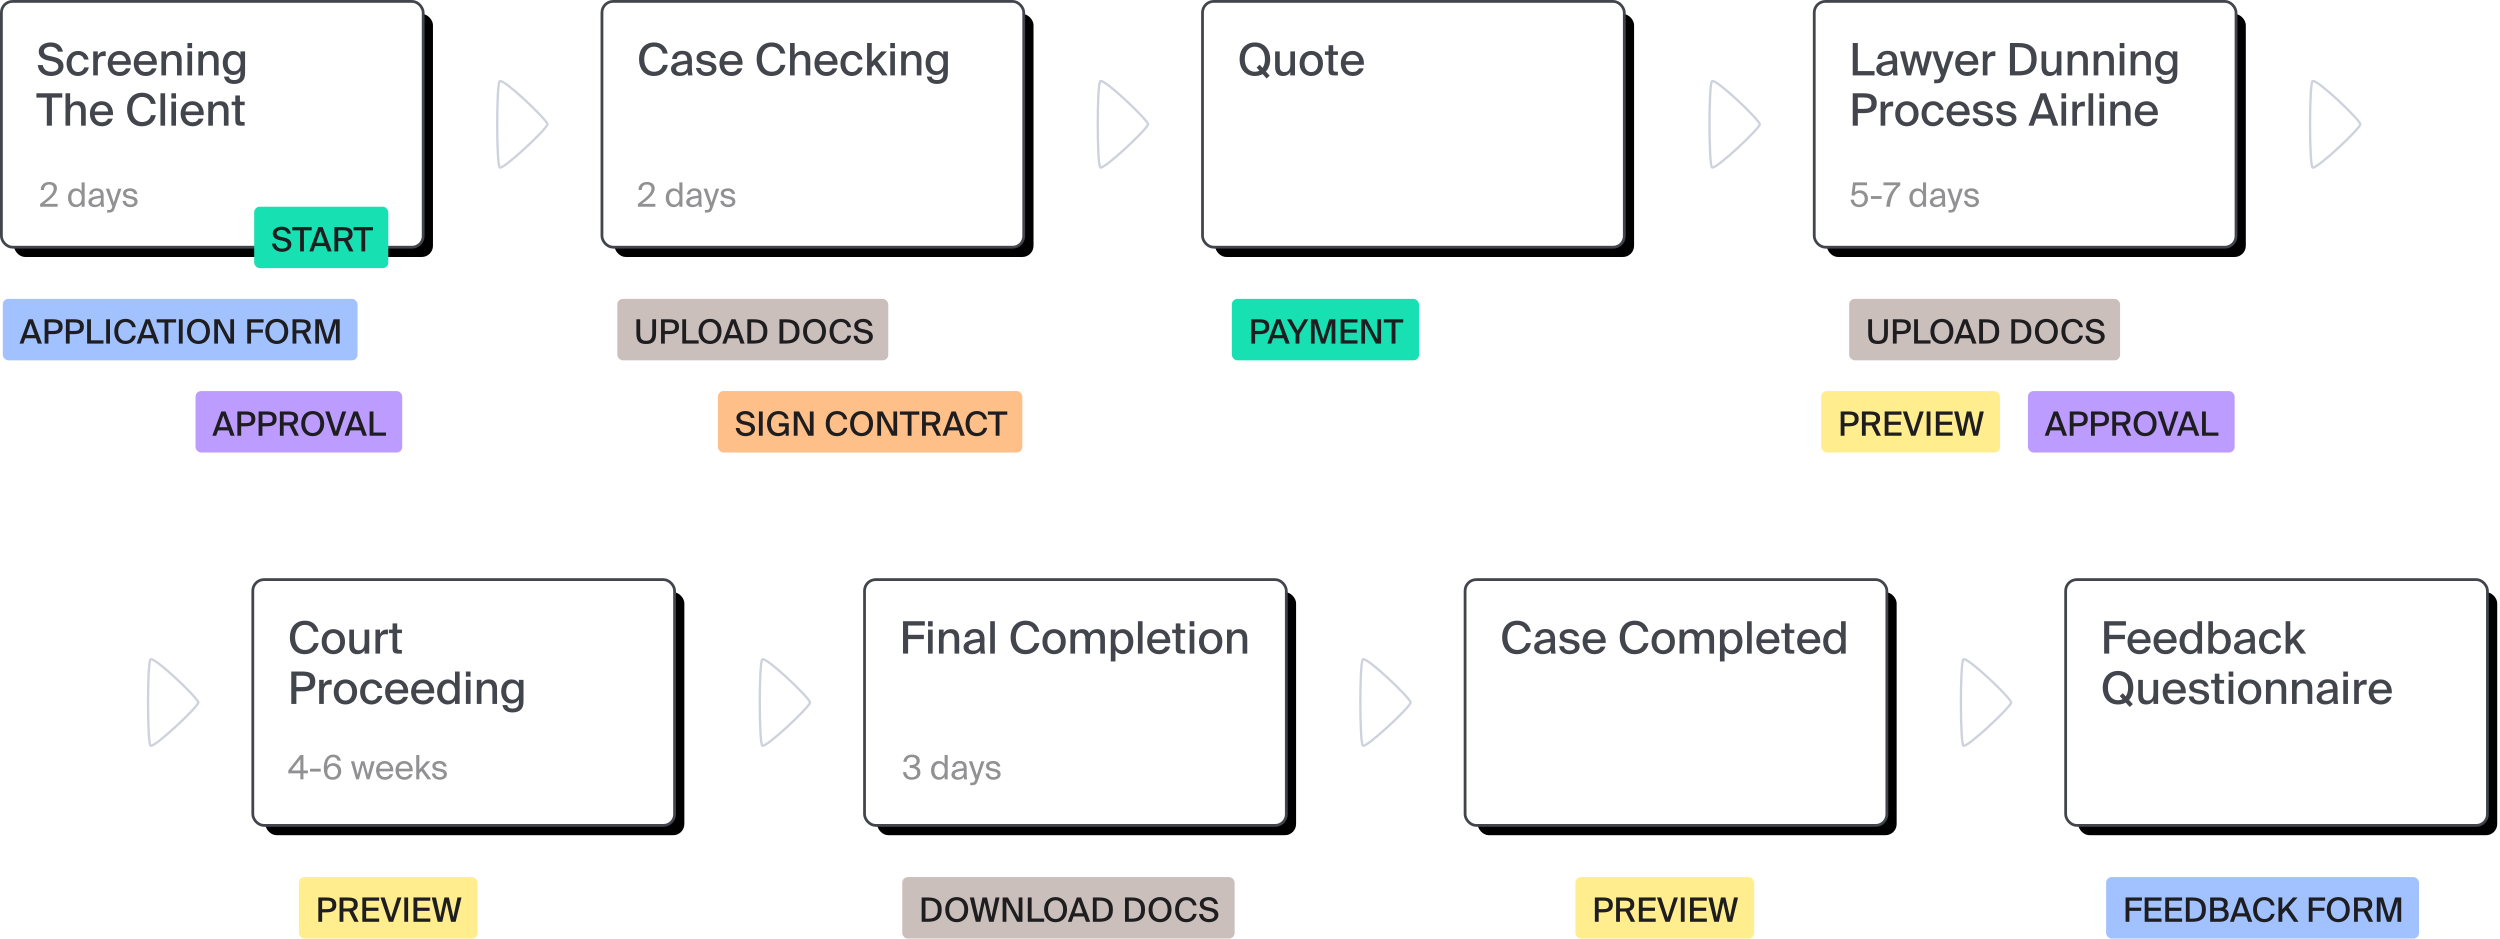 <svg width="895" height="336" viewBox="0 0 895 336" version="1.1" xmlns="http://www.w3.org/2000/svg" xmlns:xlink="http://www.w3.org/1999/xlink"><title>guide-steps</title><defs><rect id="path-1" x="0" y="0" width="150" height="87" rx="4"/><filter x="-2%" y="-3.4%" width="106.7%" height="111.5%" filterUnits="objectBoundingBox" id="filter-2"><feMorphology radius="1" operator="dilate" in="SourceAlpha" result="shadowSpreadOuter1"/><feOffset dx="4" dy="4" in="shadowSpreadOuter1" result="shadowOffsetOuter1"/><feComposite in="shadowOffsetOuter1" in2="SourceAlpha" operator="out" result="shadowOffsetOuter1"/><feColorMatrix values="0 0 0 0 0.383 0 0 0 0 0.389 0 0 0 0 0.413 0 0 0 1 0" type="matrix" in="shadowOffsetOuter1"/></filter><rect id="path-3" x="0" y="0" width="150" height="87" rx="4"/><filter x="-2%" y="-3.4%" width="106.7%" height="111.5%" filterUnits="objectBoundingBox" id="filter-4"><feMorphology radius="1" operator="dilate" in="SourceAlpha" result="shadowSpreadOuter1"/><feOffset dx="4" dy="4" in="shadowSpreadOuter1" result="shadowOffsetOuter1"/><feComposite in="shadowOffsetOuter1" in2="SourceAlpha" operator="out" result="shadowOffsetOuter1"/><feColorMatrix values="0 0 0 0 0.383 0 0 0 0 0.389 0 0 0 0 0.413 0 0 0 1 0" type="matrix" in="shadowOffsetOuter1"/></filter><rect id="path-5" x="0" y="0" width="150" height="87" rx="4"/><filter x="-2%" y="-3.4%" width="106.7%" height="111.5%" filterUnits="objectBoundingBox" id="filter-6"><feMorphology radius="1" operator="dilate" in="SourceAlpha" result="shadowSpreadOuter1"/><feOffset dx="4" dy="4" in="shadowSpreadOuter1" result="shadowOffsetOuter1"/><feComposite in="shadowOffsetOuter1" in2="SourceAlpha" operator="out" result="shadowOffsetOuter1"/><feColorMatrix values="0 0 0 0 0.383 0 0 0 0 0.389 0 0 0 0 0.413 0 0 0 1 0" type="matrix" in="shadowOffsetOuter1"/></filter><rect id="path-7" x="0" y="0" width="150" height="87" rx="4"/><filter x="-2%" y="-3.4%" width="106.7%" height="111.5%" filterUnits="objectBoundingBox" id="filter-8"><feMorphology radius="1" operator="dilate" in="SourceAlpha" result="shadowSpreadOuter1"/><feOffset dx="4" dy="4" in="shadowSpreadOuter1" result="shadowOffsetOuter1"/><feComposite in="shadowOffsetOuter1" in2="SourceAlpha" operator="out" result="shadowOffsetOuter1"/><feColorMatrix values="0 0 0 0 0.383 0 0 0 0 0.389 0 0 0 0 0.413 0 0 0 1 0" type="matrix" in="shadowOffsetOuter1"/></filter><rect id="path-9" x="0" y="0" width="150" height="87" rx="4"/><filter x="-2%" y="-3.4%" width="106.7%" height="111.5%" filterUnits="objectBoundingBox" id="filter-10"><feMorphology radius="1" operator="dilate" in="SourceAlpha" result="shadowSpreadOuter1"/><feOffset dx="4" dy="4" in="shadowSpreadOuter1" result="shadowOffsetOuter1"/><feComposite in="shadowOffsetOuter1" in2="SourceAlpha" operator="out" result="shadowOffsetOuter1"/><feColorMatrix values="0 0 0 0 0.383 0 0 0 0 0.389 0 0 0 0 0.413 0 0 0 1 0" type="matrix" in="shadowOffsetOuter1"/></filter><rect id="path-11" x="0" y="0" width="150" height="87" rx="4"/><filter x="-2%" y="-3.4%" width="106.7%" height="111.5%" filterUnits="objectBoundingBox" id="filter-12"><feMorphology radius="1" operator="dilate" in="SourceAlpha" result="shadowSpreadOuter1"/><feOffset dx="4" dy="4" in="shadowSpreadOuter1" result="shadowOffsetOuter1"/><feComposite in="shadowOffsetOuter1" in2="SourceAlpha" operator="out" result="shadowOffsetOuter1"/><feColorMatrix values="0 0 0 0 0.383 0 0 0 0 0.389 0 0 0 0 0.413 0 0 0 1 0" type="matrix" in="shadowOffsetOuter1"/></filter><rect id="path-13" x="0" y="0" width="150" height="87" rx="4"/><filter x="-2%" y="-3.4%" width="106.7%" height="111.5%" filterUnits="objectBoundingBox" id="filter-14"><feMorphology radius="1" operator="dilate" in="SourceAlpha" result="shadowSpreadOuter1"/><feOffset dx="4" dy="4" in="shadowSpreadOuter1" result="shadowOffsetOuter1"/><feComposite in="shadowOffsetOuter1" in2="SourceAlpha" operator="out" result="shadowOffsetOuter1"/><feColorMatrix values="0 0 0 0 0.383 0 0 0 0 0.389 0 0 0 0 0.413 0 0 0 1 0" type="matrix" in="shadowOffsetOuter1"/></filter><rect id="path-15" x="0" y="0" width="150" height="87" rx="4"/><filter x="-2%" y="-3.4%" width="106.7%" height="111.5%" filterUnits="objectBoundingBox" id="filter-16"><feMorphology radius="1" operator="dilate" in="SourceAlpha" result="shadowSpreadOuter1"/><feOffset dx="4" dy="4" in="shadowSpreadOuter1" result="shadowOffsetOuter1"/><feComposite in="shadowOffsetOuter1" in2="SourceAlpha" operator="out" result="shadowOffsetOuter1"/><feColorMatrix values="0 0 0 0 0.383 0 0 0 0 0.389 0 0 0 0 0.413 0 0 0 1 0" type="matrix" in="shadowOffsetOuter1"/></filter></defs><g id="Website" stroke="none" stroke-width="1" fill="none" fill-rule="evenodd"><g id="how-it-works" transform="translate(-275, -2717)"><g id="guide-steps" transform="translate(276, 2718)"><g id="Group-2"><g id="Rectangle-Copy-14"><use fill="#000" fill-opacity="1" filter="url(#filter-2)" xlink:href="#path-1"/><rect stroke="#43454D" stroke-width="1" fill="#FFF" fill-rule="evenodd" x="-.5" y="-.5" width="151" height="88" rx="4"/></g><path d="M17.28,26.208 C19.52,26.208 21.744,25.008 21.744,22.704 C21.744,20.352 19.712,19.664 17.856,19.28 L16.48,18.992 C15.472,18.784 14.72,18.288 14.72,17.328 C14.72,16.112 16.176,15.712 17.024,15.712 C18.128,15.712 19.376,16.144 19.76,17.504 L21.52,17.504 C21.056,15.168 19.248,14.192 17.104,14.192 C15.136,14.192 12.864,15.216 12.864,17.408 C12.864,19.36 14.432,20.288 16.08,20.624 L17.504,20.912 C18.736,21.168 19.904,21.648 19.904,22.848 C19.904,23.984 18.864,24.688 17.344,24.688 C15.696,24.688 14.64,23.888 14.304,22.288 L12.512,22.288 C12.768,24.72 14.608,26.208 17.28,26.208 Z M26.88,26.208 C28.784,26.208 30.448,24.944 30.8,23.136 L29.12,23.136 C28.88,24.16 27.984,24.784 26.912,24.784 C25.712,24.784 24.608,23.824 24.608,21.696 C24.608,19.6 25.712,18.656 26.912,18.656 C28,18.656 28.88,19.328 29.056,20.304 L30.72,20.304 C30.464,18.624 28.96,17.232 26.992,17.232 C24.448,17.232 22.832,19.168 22.832,21.712 C22.832,24.32 24.384,26.208 26.88,26.208 Z M34.032,26 L34.032,21.488 C34.032,19.68 34.704,19.056 35.984,19.056 C36.256,19.056 36.544,19.072 36.848,19.104 L36.848,17.376 C36.704,17.36 36.528,17.36 36.384,17.36 C35.296,17.376 34.448,17.936 34,18.912 L34,17.392 L32.368,17.392 L32.368,26 L34.032,26 Z M41.856,26.208 C44.032,26.208 45.344,24.896 45.728,23.472 L44.048,23.472 C43.68,24.288 43.008,24.784 41.792,24.784 C40.432,24.784 39.456,23.808 39.28,22.208 L45.84,22.208 C46.016,19.408 44.464,17.232 41.808,17.232 C39.36,17.232 37.568,19.008 37.568,21.68 C37.568,24.176 39.088,26.208 41.856,26.208 Z M44.112,20.896 L39.312,20.896 C39.552,19.248 40.496,18.592 41.792,18.592 C43.152,18.592 44.064,19.632 44.112,20.896 Z M51.168,26.208 C53.344,26.208 54.656,24.896 55.04,23.472 L53.36,23.472 C52.992,24.288 52.32,24.784 51.104,24.784 C49.744,24.784 48.768,23.808 48.592,22.208 L55.152,22.208 C55.328,19.408 53.776,17.232 51.12,17.232 C48.672,17.232 46.88,19.008 46.88,21.68 C46.88,24.176 48.4,26.208 51.168,26.208 Z M53.424,20.896 L48.624,20.896 C48.864,19.248 49.808,18.592 51.104,18.592 C52.464,18.592 53.376,19.632 53.424,20.896 Z M58.448,26 L58.448,21.376 C58.448,19.648 59.136,18.624 60.592,18.624 C62.115,18.624 62.351,19.704 62.367,20.882 L62.368,26 L64.032,26 L64.032,20.576 C64.032,18.576 63.232,17.232 61.152,17.232 C59.808,17.232 58.944,17.792 58.448,18.64 L58.448,17.392 L56.784,17.392 L56.784,26 L58.448,26 Z M67.776,16.24 L67.776,14.4 L66.112,14.4 L66.112,16.24 L67.776,16.24 Z M67.776,26 L67.776,17.392 L66.112,17.392 L66.112,26 L67.776,26 Z M71.68,26 L71.68,21.376 C71.68,19.648 72.368,18.624 73.824,18.624 C75.347,18.624 75.583,19.704 75.599,20.882 L75.6,26 L77.264,26 L77.264,20.576 C77.264,18.576 76.464,17.232 74.384,17.232 C73.04,17.232 72.176,17.792 71.68,18.64 L71.68,17.392 L70.016,17.392 L70.016,26 L71.68,26 Z M82.8,29.056 C84.128,29.056 85.152,28.704 85.808,28.016 C86.4,27.424 86.736,26.576 86.736,24.992 L86.736,17.392 L85.072,17.392 L85.072,18.656 C84.544,17.76 83.696,17.232 82.416,17.232 C80.416,17.232 78.752,18.8 78.752,21.536 C78.752,24.288 80.416,25.856 82.416,25.856 C83.696,25.856 84.544,25.328 85.072,24.432 L85.072,25.344 C85.072,26.24 84.896,26.672 84.56,27.04 C84.192,27.456 83.616,27.664 82.832,27.664 C81.568,27.664 81.088,27.2 80.912,26.416 L79.2,26.416 C79.472,28.224 80.864,29.056 82.8,29.056 Z M82.8,24.496 C81.408,24.496 80.528,23.408 80.528,21.536 C80.528,19.68 81.408,18.608 82.8,18.608 C84.08,18.608 85.136,19.488 85.136,21.536 C85.136,23.584 84.08,24.496 82.8,24.496 Z M17.584,44 L17.584,33.952 L21.296,33.952 L21.296,32.4 L12.032,32.4 L12.032,33.952 L15.76,33.952 L15.76,44 L17.584,44 Z M24.112,44 L24.112,39.376 C24.112,37.648 24.8,36.624 26.256,36.624 C27.84,36.624 28.032,37.792 28.032,39.024 L28.032,44 L29.696,44 L29.696,38.576 C29.696,36.576 28.896,35.232 26.816,35.232 C25.472,35.232 24.608,35.792 24.112,36.64 L24.112,32.4 L22.448,32.4 L22.448,44 L24.112,44 Z M35.472,44.208 C37.648,44.208 38.96,42.896 39.344,41.472 L37.664,41.472 C37.296,42.288 36.624,42.784 35.408,42.784 C34.048,42.784 33.072,41.808 32.896,40.208 L39.456,40.208 C39.632,37.408 38.08,35.232 35.424,35.232 C32.976,35.232 31.184,37.008 31.184,39.68 C31.184,42.176 32.704,44.208 35.472,44.208 Z M37.728,38.896 L32.928,38.896 C33.168,37.248 34.112,36.592 35.408,36.592 C36.768,36.592 37.68,37.632 37.728,38.896 Z M49.792,44.208 C52.384,44.208 54.288,42.784 54.8,40.224 L53.04,40.224 C52.672,41.76 51.568,42.688 49.84,42.688 C47.84,42.688 46.352,41.04 46.352,38.176 C46.352,35.28 47.856,33.712 49.824,33.712 C51.536,33.712 52.624,34.656 52.992,36.176 L54.752,36.176 C54.288,33.632 52.384,32.192 49.904,32.192 C46.576,32.192 44.48,34.544 44.48,38.176 C44.48,41.744 46.432,44.208 49.792,44.208 Z M58.112,44 L58.112,32.4 L56.448,32.4 L56.448,44 L58.112,44 Z M62.016,34.24 L62.016,32.4 L60.352,32.4 L60.352,34.24 L62.016,34.24 Z M62.016,44 L62.016,35.392 L60.352,35.392 L60.352,44 L62.016,44 Z M67.952,44.208 C70.128,44.208 71.44,42.896 71.824,41.472 L70.144,41.472 C69.776,42.288 69.104,42.784 67.888,42.784 C66.528,42.784 65.552,41.808 65.376,40.208 L71.936,40.208 C72.112,37.408 70.56,35.232 67.904,35.232 C65.456,35.232 63.664,37.008 63.664,39.68 C63.664,42.176 65.184,44.208 67.952,44.208 Z M70.208,38.896 L65.408,38.896 C65.648,37.248 66.592,36.592 67.888,36.592 C69.248,36.592 70.16,37.632 70.208,38.896 Z M75.232,44 L75.232,39.376 C75.232,37.648 75.92,36.624 77.376,36.624 C78.899,36.624 79.135,37.704 79.151,38.882 L79.152,44 L80.816,44 L80.816,38.576 C80.816,36.576 80.016,35.232 77.936,35.232 C76.592,35.232 75.728,35.792 75.232,36.64 L75.232,35.392 L73.568,35.392 L73.568,44 L75.232,44 Z M86.576,44 L86.576,42.672 L85.872,42.672 C85.04,42.672 84.896,42.448 84.896,41.568 L84.896,36.656 L86.592,36.656 L86.592,35.392 L84.896,35.392 L84.896,33.184 L83.232,33.184 L83.232,35.392 L81.92,35.392 L81.92,36.656 L83.232,36.656 L83.232,41.792 C83.232,43.568 83.616,44 85.36,44 L86.576,44 Z" id="ScreeningTheClient" fill="#43454D" fill-rule="nonzero"/></g><g id="Group-2-Copy" transform="translate(215, 0)"><g id="Rectangle-Copy-14"><use fill="#000" fill-opacity="1" filter="url(#filter-4)" xlink:href="#path-3"/><rect stroke="#43454D" stroke-width="1" fill="#FFF" fill-rule="evenodd" x="-.5" y="-.5" width="151" height="88" rx="4"/></g><path d="M18.08,26.208 C20.672,26.208 22.576,24.784 23.088,22.224 L21.328,22.224 C20.96,23.76 19.856,24.688 18.128,24.688 C16.128,24.688 14.64,23.04 14.64,20.176 C14.64,17.28 16.144,15.712 18.112,15.712 C19.824,15.712 20.912,16.656 21.28,18.176 L23.04,18.176 C22.576,15.632 20.672,14.192 18.192,14.192 C14.864,14.192 12.768,16.544 12.768,20.176 C12.768,23.744 14.72,26.208 18.08,26.208 Z M27.296,26.208 C28.704,26.208 29.664,25.744 30.176,24.864 C30.224,25.424 30.256,25.664 30.32,26 L31.92,26 C31.76,25.232 31.68,24.192 31.68,22.896 C31.68,22.528 31.712,21.04 31.712,20.832 C31.728,18.256 30.464,17.184 28.24,17.184 C26.272,17.184 24.752,18.272 24.624,20.112 L26.304,20.112 C26.368,19.04 27.024,18.464 28.176,18.464 C29.232,18.464 30.032,18.976 30.032,20.496 L30.032,20.672 C26.704,21.008 24.224,21.584 24.224,23.68 C24.224,25.248 25.552,26.208 27.296,26.208 Z M27.664,24.928 C26.64,24.928 26.032,24.432 26.032,23.648 C26.032,22.544 27.44,22.16 30.112,21.904 L30.112,22.528 C30.112,24.24 29.024,24.928 27.664,24.928 Z M36.88,26.208 C38.864,26.208 40.496,25.216 40.496,23.472 C40.496,21.776 39.056,21.248 37.44,20.912 L36.208,20.672 C35.424,20.496 35.008,20.24 35.008,19.6 C35.008,18.896 35.888,18.56 36.704,18.56 C37.68,18.56 38.416,18.896 38.656,19.792 L40.304,19.792 C39.968,18.128 38.608,17.216 36.864,17.216 C34.992,17.216 33.376,18.144 33.376,19.664 C33.376,21.296 34.592,21.856 35.888,22.112 L37.184,22.368 C38.08,22.544 38.832,22.88 38.832,23.664 C38.832,24.432 38.016,24.88 36.928,24.88 C35.712,24.88 35.104,24.304 34.864,23.328 L33.168,23.328 C33.376,24.944 34.688,26.208 36.88,26.208 Z M45.856,26.208 C48.032,26.208 49.344,24.896 49.728,23.472 L48.048,23.472 C47.68,24.288 47.008,24.784 45.792,24.784 C44.432,24.784 43.456,23.808 43.28,22.208 L49.84,22.208 C50.016,19.408 48.464,17.232 45.808,17.232 C43.36,17.232 41.568,19.008 41.568,21.68 C41.568,24.176 43.088,26.208 45.856,26.208 Z M48.112,20.896 L43.312,20.896 C43.552,19.248 44.496,18.592 45.792,18.592 C47.152,18.592 48.064,19.632 48.112,20.896 Z M60.176,26.208 C62.768,26.208 64.672,24.784 65.184,22.224 L63.424,22.224 C63.056,23.76 61.952,24.688 60.224,24.688 C58.224,24.688 56.736,23.04 56.736,20.176 C56.736,17.28 58.24,15.712 60.208,15.712 C61.92,15.712 63.008,16.656 63.376,18.176 L65.136,18.176 C64.672,15.632 62.768,14.192 60.288,14.192 C56.96,14.192 54.864,16.544 54.864,20.176 C54.864,23.744 56.816,26.208 60.176,26.208 Z M68.496,26 L68.496,21.376 C68.496,19.648 69.184,18.624 70.64,18.624 C72.224,18.624 72.416,19.792 72.416,21.024 L72.416,26 L74.08,26 L74.08,20.576 C74.08,18.576 73.28,17.232 71.2,17.232 C69.856,17.232 68.992,17.792 68.496,18.64 L68.496,14.4 L66.832,14.4 L66.832,26 L68.496,26 Z M79.856,26.208 C82.032,26.208 83.344,24.896 83.728,23.472 L82.048,23.472 C81.68,24.288 81.008,24.784 79.792,24.784 C78.432,24.784 77.456,23.808 77.28,22.208 L83.84,22.208 C84.016,19.408 82.464,17.232 79.808,17.232 C77.36,17.232 75.568,19.008 75.568,21.68 C75.568,24.176 77.088,26.208 79.856,26.208 Z M82.112,20.896 L77.312,20.896 C77.552,19.248 78.496,18.592 79.792,18.592 C81.152,18.592 82.064,19.632 82.112,20.896 Z M88.928,26.208 C90.832,26.208 92.496,24.944 92.848,23.136 L91.168,23.136 C90.928,24.16 90.032,24.784 88.96,24.784 C87.76,24.784 86.656,23.824 86.656,21.696 C86.656,19.6 87.76,18.656 88.96,18.656 C90.048,18.656 90.928,19.328 91.104,20.304 L92.768,20.304 C92.512,18.624 91.008,17.232 89.04,17.232 C86.496,17.232 84.88,19.168 84.88,21.712 C84.88,24.32 86.432,26.208 88.928,26.208 Z M96.08,26 L96.08,23.184 L97.056,22.144 L99.792,26 L101.776,26 L98.192,20.944 L101.536,17.392 L99.504,17.392 L96.08,21.072 L96.08,14.4 L94.416,14.4 L94.416,26 L96.08,26 Z M104.384,16.24 L104.384,14.4 L102.72,14.4 L102.72,16.24 L104.384,16.24 Z M104.384,26 L104.384,17.392 L102.72,17.392 L102.72,26 L104.384,26 Z M108.288,26 L108.288,21.376 C108.288,19.648 108.976,18.624 110.432,18.624 C111.955,18.624 112.191,19.704 112.207,20.882 L112.208,26 L113.872,26 L113.872,20.576 C113.872,18.576 113.072,17.232 110.992,17.232 C109.648,17.232 108.784,17.792 108.288,18.64 L108.288,17.392 L106.624,17.392 L106.624,26 L108.288,26 Z M119.408,29.056 C120.736,29.056 121.76,28.704 122.416,28.016 C123.008,27.424 123.344,26.576 123.344,24.992 L123.344,17.392 L121.68,17.392 L121.68,18.656 C121.152,17.76 120.304,17.232 119.024,17.232 C117.024,17.232 115.36,18.8 115.36,21.536 C115.36,24.288 117.024,25.856 119.024,25.856 C120.304,25.856 121.152,25.328 121.68,24.432 L121.68,25.344 C121.68,26.24 121.504,26.672 121.168,27.04 C120.8,27.456 120.224,27.664 119.44,27.664 C118.176,27.664 117.696,27.2 117.52,26.416 L115.808,26.416 C116.08,28.224 117.472,29.056 119.408,29.056 Z M119.408,24.496 C118.016,24.496 117.136,23.408 117.136,21.536 C117.136,19.68 118.016,18.608 119.408,18.608 C120.688,18.608 121.744,19.488 121.744,21.536 C121.744,23.584 120.688,24.496 119.408,24.496 Z" id="CaseChecking" fill="#43454D" fill-rule="nonzero"/></g><g id="Group-2-Copy-2" transform="translate(649, 0)"><g id="Rectangle-Copy-14"><use fill="#000" fill-opacity="1" filter="url(#filter-6)" xlink:href="#path-5"/><rect stroke="#43454D" stroke-width="1" fill="#FFF" fill-rule="evenodd" x="-.5" y="-.5" width="151" height="88" rx="4"/></g><path d="M21.088,26 L21.088,24.448 L15.104,24.448 L15.104,14.4 L13.28,14.4 L13.28,26 L21.088,26 Z M24.768,26.208 C26.176,26.208 27.136,25.744 27.648,24.864 C27.696,25.424 27.728,25.664 27.792,26 L29.392,26 C29.232,25.232 29.152,24.192 29.152,22.896 C29.152,22.528 29.184,21.04 29.184,20.832 C29.2,18.256 27.936,17.184 25.712,17.184 C23.744,17.184 22.224,18.272 22.096,20.112 L23.776,20.112 C23.84,19.04 24.496,18.464 25.648,18.464 C26.704,18.464 27.504,18.976 27.504,20.496 L27.504,20.672 C24.176,21.008 21.696,21.584 21.696,23.68 C21.696,25.248 23.024,26.208 24.768,26.208 Z M25.136,24.928 C24.112,24.928 23.504,24.432 23.504,23.648 C23.504,22.544 24.912,22.16 27.584,21.904 L27.584,22.528 C27.584,24.24 26.496,24.928 25.136,24.928 Z M34.144,26 L35.904,19.344 L37.712,26 L39.264,26 L41.664,17.392 L39.856,17.392 L38.384,23.632 L36.784,17.392 L35.056,17.392 L33.456,23.632 L32,17.392 L30.192,17.392 L32.576,26 L34.144,26 Z M43.232,28.8 C45.184,28.8 45.664,28.224 46.384,26.192 L49.424,17.392 L47.696,17.392 L45.664,23.808 L43.584,17.392 L41.744,17.392 L44.848,25.984 L44.784,26.176 C44.389,27.331 44.022,27.461 43.219,27.471 L42.432,27.472 L42.432,28.8 L43.232,28.8 Z M54.24,26.208 C56.416,26.208 57.728,24.896 58.112,23.472 L56.432,23.472 C56.064,24.288 55.392,24.784 54.176,24.784 C52.816,24.784 51.84,23.808 51.664,22.208 L58.224,22.208 C58.4,19.408 56.848,17.232 54.192,17.232 C51.744,17.232 49.952,19.008 49.952,21.68 C49.952,24.176 51.472,26.208 54.24,26.208 Z M56.496,20.896 L51.696,20.896 C51.936,19.248 52.88,18.592 54.176,18.592 C55.536,18.592 56.448,19.632 56.496,20.896 Z M61.52,26 L61.52,21.488 C61.52,19.68 62.192,19.056 63.472,19.056 C63.744,19.056 64.032,19.072 64.336,19.104 L64.336,17.376 C64.192,17.36 64.016,17.36 63.872,17.36 C62.784,17.376 61.936,17.936 61.488,18.912 L61.488,17.392 L59.856,17.392 L59.856,26 L61.52,26 Z M72.72,26 C76.4,26 79.12,24.672 79.12,20.192 C79.12,15.728 76.4,14.4 72.72,14.4 L69.552,14.4 L69.552,26 L72.72,26 Z M72.798,24.495 L71.376,24.496 L71.376,15.904 L72.64,15.904 C74.96,15.904 77.232,16.4 77.232,20.192 C77.232,23.929 75.062,24.472 72.798,24.495 L72.798,24.495 Z M83.68,26.208 C84.976,26.208 85.808,25.664 86.304,24.784 L86.304,26 L87.984,26 L87.984,17.392 L86.32,17.392 L86.32,22.064 C86.32,23.776 85.648,24.8 84.24,24.8 C82.794,24.8 82.546,23.735 82.529,22.558 L82.528,17.392 L80.864,17.392 L80.864,22.864 C80.864,24.96 81.648,26.208 83.68,26.208 Z M91.872,26 L91.872,21.376 C91.872,19.648 92.56,18.624 94.016,18.624 C95.539,18.624 95.775,19.704 95.791,20.882 L95.792,26 L97.456,26 L97.456,20.576 C97.456,18.576 96.656,17.232 94.576,17.232 C93.232,17.232 92.368,17.792 91.872,18.64 L91.872,17.392 L90.208,17.392 L90.208,26 L91.872,26 Z M101.2,26 L101.2,21.376 C101.2,19.648 101.888,18.624 103.344,18.624 C104.867,18.624 105.103,19.704 105.119,20.882 L105.12,26 L106.784,26 L106.784,20.576 C106.784,18.576 105.984,17.232 103.904,17.232 C102.56,17.232 101.696,17.792 101.2,18.64 L101.2,17.392 L99.536,17.392 L99.536,26 L101.2,26 Z M110.528,16.24 L110.528,14.4 L108.864,14.4 L108.864,16.24 L110.528,16.24 Z M110.528,26 L110.528,17.392 L108.864,17.392 L108.864,26 L110.528,26 Z M114.432,26 L114.432,21.376 C114.432,19.648 115.12,18.624 116.576,18.624 C118.099,18.624 118.335,19.704 118.351,20.882 L118.352,26 L120.016,26 L120.016,20.576 C120.016,18.576 119.216,17.232 117.136,17.232 C115.792,17.232 114.928,17.792 114.432,18.64 L114.432,17.392 L112.768,17.392 L112.768,26 L114.432,26 Z M125.552,29.056 C126.88,29.056 127.904,28.704 128.56,28.016 C129.152,27.424 129.488,26.576 129.488,24.992 L129.488,17.392 L127.824,17.392 L127.824,18.656 C127.296,17.76 126.448,17.232 125.168,17.232 C123.168,17.232 121.504,18.8 121.504,21.536 C121.504,24.288 123.168,25.856 125.168,25.856 C126.448,25.856 127.296,25.328 127.824,24.432 L127.824,25.344 C127.824,26.24 127.648,26.672 127.312,27.04 C126.944,27.456 126.368,27.664 125.584,27.664 C124.32,27.664 123.84,27.2 123.664,26.416 L121.952,26.416 C122.224,28.224 123.616,29.056 125.552,29.056 Z M125.552,24.496 C124.16,24.496 123.28,23.408 123.28,21.536 C123.28,19.68 124.16,18.608 125.552,18.608 C126.832,18.608 127.888,19.488 127.888,21.536 C127.888,23.584 126.832,24.496 125.552,24.496 Z M15.104,44 L15.104,39.504 L17.008,39.504 C19.808,39.504 21.872,38.864 21.872,35.968 C21.872,32.928 19.696,32.4 17.008,32.4 L13.28,32.4 L13.28,44 L15.104,44 Z M17.284,37.967 L15.104,37.968 L15.104,33.904 L17.072,33.904 C18.656,33.904 19.984,34.096 19.984,35.984 C19.984,37.714 18.806,37.953 17.284,37.967 L17.284,37.967 Z M24.928,44 L24.928,39.488 C24.928,37.68 25.6,37.056 26.88,37.056 C27.152,37.056 27.44,37.072 27.744,37.104 L27.744,35.376 C27.6,35.36 27.424,35.36 27.28,35.36 C26.192,35.376 25.344,35.936 24.896,36.912 L24.896,35.392 L23.264,35.392 L23.264,44 L24.928,44 Z M32.656,44.208 C34.704,44.208 36.848,42.832 36.848,39.728 C36.848,36.608 34.704,35.232 32.656,35.232 C30.624,35.232 28.48,36.608 28.48,39.728 C28.48,42.832 30.624,44.208 32.656,44.208 Z M32.656,42.8 C31.408,42.8 30.24,41.84 30.24,39.728 C30.24,37.552 31.408,36.64 32.656,36.64 C33.936,36.64 35.088,37.6 35.088,39.728 C35.088,41.824 33.936,42.8 32.656,42.8 Z M41.968,44.208 C43.872,44.208 45.536,42.944 45.888,41.136 L44.208,41.136 C43.968,42.16 43.072,42.784 42,42.784 C40.8,42.784 39.696,41.824 39.696,39.696 C39.696,37.6 40.8,36.656 42,36.656 C43.088,36.656 43.968,37.328 44.144,38.304 L45.808,38.304 C45.552,36.624 44.048,35.232 42.08,35.232 C39.536,35.232 37.92,37.168 37.92,39.712 C37.92,42.32 39.472,44.208 41.968,44.208 Z M51.152,44.208 C53.328,44.208 54.64,42.896 55.024,41.472 L53.344,41.472 C52.976,42.288 52.304,42.784 51.088,42.784 C49.728,42.784 48.752,41.808 48.576,40.208 L55.136,40.208 C55.312,37.408 53.76,35.232 51.104,35.232 C48.656,35.232 46.864,37.008 46.864,39.68 C46.864,42.176 48.384,44.208 51.152,44.208 Z M53.408,38.896 L48.608,38.896 C48.848,37.248 49.792,36.592 51.088,36.592 C52.448,36.592 53.36,37.632 53.408,38.896 Z M59.888,44.208 C61.872,44.208 63.504,43.216 63.504,41.472 C63.504,39.776 62.064,39.248 60.448,38.912 L59.216,38.672 C58.432,38.496 58.016,38.24 58.016,37.6 C58.016,36.896 58.896,36.56 59.712,36.56 C60.688,36.56 61.424,36.896 61.664,37.792 L63.312,37.792 C62.976,36.128 61.616,35.216 59.872,35.216 C58,35.216 56.384,36.144 56.384,37.664 C56.384,39.296 57.6,39.856 58.896,40.112 L60.192,40.368 C61.088,40.544 61.84,40.88 61.84,41.664 C61.84,42.432 61.024,42.88 59.936,42.88 C58.72,42.88 58.112,42.304 57.872,41.328 L56.176,41.328 C56.384,42.944 57.696,44.208 59.888,44.208 Z M68.288,44.208 C70.272,44.208 71.904,43.216 71.904,41.472 C71.904,39.776 70.464,39.248 68.848,38.912 L67.616,38.672 C66.832,38.496 66.416,38.24 66.416,37.6 C66.416,36.896 67.296,36.56 68.112,36.56 C69.088,36.56 69.824,36.896 70.064,37.792 L71.712,37.792 C71.376,36.128 70.016,35.216 68.272,35.216 C66.4,35.216 64.784,36.144 64.784,37.664 C64.784,39.296 66,39.856 67.296,40.112 L68.592,40.368 C69.488,40.544 70.24,40.88 70.24,41.664 C70.24,42.432 69.424,42.88 68.336,42.88 C67.12,42.88 66.512,42.304 66.272,41.328 L64.576,41.328 C64.784,42.944 66.096,44.208 68.288,44.208 Z M78.048,44 L78.944,41.456 L83.984,41.456 L84.896,44 L86.88,44 L82.512,32.4 L80.496,32.4 L76.192,44 L78.048,44 Z M83.424,39.92 L79.488,39.92 L81.44,34.384 L83.424,39.92 Z M89.664,34.24 L89.664,32.4 L88,32.4 L88,34.24 L89.664,34.24 Z M89.664,44 L89.664,35.392 L88,35.392 L88,44 L89.664,44 Z M93.568,44 L93.568,39.488 C93.568,37.68 94.24,37.056 95.52,37.056 C95.792,37.056 96.08,37.072 96.384,37.104 L96.384,35.376 C96.24,35.36 96.064,35.36 95.92,35.36 C94.832,35.376 93.984,35.936 93.536,36.912 L93.536,35.392 L91.904,35.392 L91.904,44 L93.568,44 Z M99.36,44 L99.36,32.4 L97.696,32.4 L97.696,44 L99.36,44 Z M103.264,34.24 L103.264,32.4 L101.6,32.4 L101.6,34.24 L103.264,34.24 Z M103.264,44 L103.264,35.392 L101.6,35.392 L101.6,44 L103.264,44 Z M107.168,44 L107.168,39.376 C107.168,37.648 107.856,36.624 109.312,36.624 C110.835,36.624 111.071,37.704 111.087,38.882 L111.088,44 L112.752,44 L112.752,38.576 C112.752,36.576 111.952,35.232 109.872,35.232 C108.528,35.232 107.664,35.792 107.168,36.64 L107.168,35.392 L105.504,35.392 L105.504,44 L107.168,44 Z M118.528,44.208 C120.704,44.208 122.016,42.896 122.4,41.472 L120.72,41.472 C120.352,42.288 119.68,42.784 118.464,42.784 C117.104,42.784 116.128,41.808 115.952,40.208 L122.512,40.208 C122.688,37.408 121.136,35.232 118.48,35.232 C116.032,35.232 114.24,37.008 114.24,39.68 C114.24,42.176 115.76,44.208 118.528,44.208 Z M120.784,38.896 L115.984,38.896 C116.224,37.248 117.168,36.592 118.464,36.592 C119.824,36.592 120.736,37.632 120.784,38.896 Z" id="LawyerDunningProcessAirline" fill="#43454D" fill-rule="nonzero"/></g><g id="Group-2-Copy-9" transform="translate(430, 0)"><g id="Rectangle-Copy-14"><use fill="#000" fill-opacity="1" filter="url(#filter-8)" xlink:href="#path-7"/><rect stroke="#43454D" stroke-width="1" fill="#FFF" fill-rule="evenodd" x="-.5" y="-.5" width="151" height="88" rx="4"/></g><path d="M22.448,27.104 L23.552,26.08 L22.192,24.592 C23.168,23.52 23.728,22 23.728,20.192 C23.728,16.656 21.616,14.192 18.256,14.192 C14.88,14.192 12.768,16.656 12.768,20.192 C12.768,23.728 14.88,26.208 18.256,26.208 C19.296,26.208 20.224,25.968 21.008,25.536 L22.448,27.104 Z M18.256,24.688 C16.224,24.688 14.64,23.088 14.64,20.192 C14.64,17.28 16.224,15.712 18.256,15.712 C20.256,15.712 21.856,17.28 21.856,20.192 C21.856,21.52 21.552,22.544 20.992,23.296 L19.968,22.16 L18.864,23.184 L19.872,24.288 C19.376,24.56 18.832,24.688 18.256,24.688 Z M28.304,26.208 C29.6,26.208 30.432,25.664 30.928,24.784 L30.928,26 L32.608,26 L32.608,17.392 L30.944,17.392 L30.944,22.064 C30.944,23.776 30.272,24.8 28.864,24.8 C27.418,24.8 27.17,23.735 27.153,22.558 L27.152,17.392 L25.488,17.392 L25.488,22.864 C25.488,24.96 26.272,26.208 28.304,26.208 Z M38.432,26.208 C40.48,26.208 42.624,24.832 42.624,21.728 C42.624,18.608 40.48,17.232 38.432,17.232 C36.4,17.232 34.256,18.608 34.256,21.728 C34.256,24.832 36.4,26.208 38.432,26.208 Z M38.432,24.8 C37.184,24.8 36.016,23.84 36.016,21.728 C36.016,19.552 37.184,18.64 38.432,18.64 C39.712,18.64 40.864,19.6 40.864,21.728 C40.864,23.824 39.712,24.8 38.432,24.8 Z M47.968,26 L47.968,24.672 L47.264,24.672 C46.432,24.672 46.288,24.448 46.288,23.568 L46.288,18.656 L47.984,18.656 L47.984,17.392 L46.288,17.392 L46.288,15.184 L44.624,15.184 L44.624,17.392 L43.312,17.392 L43.312,18.656 L44.624,18.656 L44.624,23.792 C44.624,25.568 45.008,26 46.752,26 L47.968,26 Z M53.296,26.208 C55.472,26.208 56.784,24.896 57.168,23.472 L55.488,23.472 C55.12,24.288 54.448,24.784 53.232,24.784 C51.872,24.784 50.896,23.808 50.72,22.208 L57.28,22.208 C57.456,19.408 55.904,17.232 53.248,17.232 C50.8,17.232 49.008,19.008 49.008,21.68 C49.008,24.176 50.528,26.208 53.296,26.208 Z M55.552,20.896 L50.752,20.896 C50.992,19.248 51.936,18.592 53.232,18.592 C54.592,18.592 55.504,19.632 55.552,20.896 Z" id="Quote" fill="#43454D" fill-rule="nonzero"/></g><g id="tag" transform="translate(90, 73)"><rect id="Rectangle-Copy-13" fill="#17E0B2" x="0" y="0" width="48" height="22" rx="2"/><path d="M9.96,16.156 C11.64,16.156 13.308,15.256 13.308,13.528 C13.308,11.764 11.784,11.248 10.392,10.96 L9.36,10.744 C8.604,10.588 8.04,10.216 8.04,9.496 C8.04,8.584 9.132,8.284 9.768,8.284 C10.596,8.284 11.532,8.608 11.82,9.628 L13.14,9.628 C12.792,7.876 11.436,7.144 9.828,7.144 C8.352,7.144 6.648,7.912 6.648,9.556 C6.648,11.02 7.824,11.716 9.06,11.968 L10.128,12.184 C11.052,12.376 11.928,12.736 11.928,13.636 C11.928,14.488 11.148,15.016 10.008,15.016 C8.772,15.016 7.98,14.416 7.728,13.216 L6.384,13.216 C6.576,15.04 7.956,16.156 9.96,16.156 Z M17.796,16 L17.796,8.464 L20.58,8.464 L20.58,7.3 L13.632,7.3 L13.632,8.464 L16.428,8.464 L16.428,16 L17.796,16 Z M21.132,16 L21.804,14.092 L25.584,14.092 L26.268,16 L27.756,16 L24.48,7.3 L22.968,7.3 L19.74,16 L21.132,16 Z M25.164,12.94 L22.212,12.94 L23.676,8.788 L25.164,12.94 Z M30.084,16 L30.084,12.34 L31.584,12.34 C31.776,12.34 31.968,12.34 32.148,12.328 L34.008,16 L35.544,16 L33.54,12.1 C34.632,11.764 35.22,11.056 35.22,9.808 C35.22,7.792 33.816,7.3 31.476,7.3 L28.716,7.3 L28.716,16 L30.084,16 Z M31.656,11.224 L30.084,11.224 L30.084,8.428 L31.632,8.428 C32.868,8.428 33.816,8.584 33.816,9.832 C33.816,11.032 32.94,11.224 31.656,11.224 Z M39.732,16 L39.732,8.464 L42.516,8.464 L42.516,7.3 L35.568,7.3 L35.568,8.464 L38.364,8.464 L38.364,16 L39.732,16 Z" id="START" fill="#1E1E21" fill-rule="nonzero"/></g><g id="tag" transform="translate(69, 139)"><rect id="Rectangle-Copy-13" fill="#BC9DFF" x="0" y="0" width="74" height="22" rx="2"/><path d="M7.392,16 L8.064,14.092 L11.844,14.092 L12.528,16 L14.016,16 L10.74,7.3 L9.228,7.3 L6,16 L7.392,16 Z M11.424,12.94 L8.472,12.94 L9.936,8.788 L11.424,12.94 Z M16.344,16 L16.344,12.628 L17.772,12.628 C19.872,12.628 21.42,12.148 21.42,9.976 C21.42,7.696 19.788,7.3 17.772,7.3 L14.976,7.3 L14.976,16 L16.344,16 Z M18.005,11.475 L16.344,11.476 L16.344,8.428 L17.82,8.428 C19.008,8.428 20.004,8.572 20.004,9.988 C20.004,11.276 19.133,11.462 18.005,11.475 L18.005,11.475 Z M23.952,16 L23.952,12.628 L25.38,12.628 C27.48,12.628 29.028,12.148 29.028,9.976 C29.028,7.696 27.396,7.3 25.38,7.3 L22.584,7.3 L22.584,16 L23.952,16 Z M25.613,11.475 L23.952,11.476 L23.952,8.428 L25.428,8.428 C26.616,8.428 27.612,8.572 27.612,9.988 C27.612,11.276 26.741,11.462 25.613,11.475 L25.613,11.475 Z M31.56,16 L31.56,12.34 L33.06,12.34 C33.252,12.34 33.444,12.34 33.624,12.328 L35.484,16 L37.02,16 L35.016,12.1 C36.108,11.764 36.696,11.056 36.696,9.808 C36.696,7.792 35.292,7.3 32.952,7.3 L30.192,7.3 L30.192,16 L31.56,16 Z M33.132,11.224 L31.56,11.224 L31.56,8.428 L33.108,8.428 C34.344,8.428 35.292,8.584 35.292,9.832 C35.292,11.032 34.416,11.224 33.132,11.224 Z M41.952,16.156 C44.472,16.156 46.056,14.296 46.056,11.644 C46.056,8.992 44.472,7.144 41.952,7.144 C39.42,7.144 37.836,8.992 37.836,11.644 C37.836,14.296 39.42,16.156 41.952,16.156 Z M41.952,15.016 C40.428,15.016 39.24,13.816 39.24,11.644 C39.24,9.46 40.428,8.284 41.952,8.284 C43.452,8.284 44.652,9.46 44.652,11.644 C44.652,13.816 43.452,15.016 41.952,15.016 Z M50.976,16 L53.94,7.3 L52.5,7.3 L50.244,14.476 L47.928,7.3 L46.428,7.3 L49.428,16 L50.976,16 Z M54.744,16 L55.416,14.092 L59.196,14.092 L59.88,16 L61.368,16 L58.092,7.3 L56.58,7.3 L53.352,16 L54.744,16 Z M58.776,12.94 L55.824,12.94 L57.288,8.788 L58.776,12.94 Z M68.184,16 L68.184,14.836 L63.696,14.836 L63.696,7.3 L62.328,7.3 L62.328,16 L68.184,16 Z" id="APPROVAL" fill="#1E1E21" fill-rule="nonzero"/></g><g id="tag" transform="translate(0, 106)"><rect id="Rectangle-Copy-13" fill="#A2C1FF" x="0" y="0" width="127" height="22" rx="2"/><path d="M7.392,16 L8.064,14.092 L11.844,14.092 L12.528,16 L14.016,16 L10.74,7.3 L9.228,7.3 L6,16 L7.392,16 Z M11.424,12.94 L8.472,12.94 L9.936,8.788 L11.424,12.94 Z M16.344,16 L16.344,12.628 L17.772,12.628 C19.872,12.628 21.42,12.148 21.42,9.976 C21.42,7.696 19.788,7.3 17.772,7.3 L14.976,7.3 L14.976,16 L16.344,16 Z M18.005,11.475 L16.344,11.476 L16.344,8.428 L17.82,8.428 C19.008,8.428 20.004,8.572 20.004,9.988 C20.004,11.276 19.133,11.462 18.005,11.475 L18.005,11.475 Z M23.952,16 L23.952,12.628 L25.38,12.628 C27.48,12.628 29.028,12.148 29.028,9.976 C29.028,7.696 27.396,7.3 25.38,7.3 L22.584,7.3 L22.584,16 L23.952,16 Z M25.613,11.475 L23.952,11.476 L23.952,8.428 L25.428,8.428 C26.616,8.428 27.612,8.572 27.612,9.988 C27.612,11.276 26.741,11.462 25.613,11.475 L25.613,11.475 Z M36.048,16 L36.048,14.836 L31.56,14.836 L31.56,7.3 L30.192,7.3 L30.192,16 L36.048,16 Z M38.376,16 L38.376,7.3 L37.008,7.3 L37.008,16 L38.376,16 Z M43.896,16.156 C45.84,16.156 47.268,15.088 47.652,13.168 L46.332,13.168 C46.056,14.32 45.228,15.016 43.932,15.016 C42.432,15.016 41.316,13.78 41.316,11.632 C41.316,9.46 42.444,8.284 43.92,8.284 C45.204,8.284 46.02,8.992 46.296,10.132 L47.616,10.132 C47.268,8.224 45.84,7.144 43.98,7.144 C41.484,7.144 39.912,8.908 39.912,11.632 C39.912,14.308 41.376,16.156 43.896,16.156 Z M49.32,16 L49.992,14.092 L53.772,14.092 L54.456,16 L55.944,16 L52.668,7.3 L51.156,7.3 L47.928,16 L49.32,16 Z M53.352,12.94 L50.4,12.94 L51.864,8.788 L53.352,12.94 Z M59.268,16 L59.268,8.464 L62.052,8.464 L62.052,7.3 L55.104,7.3 L55.104,8.464 L57.9,8.464 L57.9,16 L59.268,16 Z M64.404,16 L64.404,7.3 L63.036,7.3 L63.036,16 L64.404,16 Z M70.056,16.156 C72.576,16.156 74.16,14.296 74.16,11.644 C74.16,8.992 72.576,7.144 70.056,7.144 C67.524,7.144 65.94,8.992 65.94,11.644 C65.94,14.296 67.524,16.156 70.056,16.156 Z M70.056,15.016 C68.532,15.016 67.344,13.816 67.344,11.644 C67.344,9.46 68.532,8.284 70.056,8.284 C71.556,8.284 72.756,9.46 72.756,11.644 C72.756,13.816 71.556,15.016 70.056,15.016 Z M77.04,16 L77.04,8.8 L80.88,16 L82.788,16 L82.788,7.3 L81.444,7.3 L81.444,14.488 L77.604,7.3 L75.696,7.3 L75.696,16 L77.04,16 Z M88.884,16 L88.884,12.1 L93.108,12.1 L93.108,10.948 L88.884,10.948 L88.884,8.464 L93.372,8.464 L93.372,7.3 L87.516,7.3 L87.516,16 L88.884,16 Z M98.088,16.156 C100.608,16.156 102.192,14.296 102.192,11.644 C102.192,8.992 100.608,7.144 98.088,7.144 C95.556,7.144 93.972,8.992 93.972,11.644 C93.972,14.296 95.556,16.156 98.088,16.156 Z M98.088,15.016 C96.564,15.016 95.376,13.816 95.376,11.644 C95.376,9.46 96.564,8.284 98.088,8.284 C99.588,8.284 100.788,9.46 100.788,11.644 C100.788,13.816 99.588,15.016 98.088,15.016 Z M105.096,16 L105.096,12.34 L106.596,12.34 C106.788,12.34 106.98,12.34 107.16,12.328 L109.02,16 L110.556,16 L108.552,12.1 C109.644,11.764 110.232,11.056 110.232,9.808 C110.232,7.792 108.828,7.3 106.488,7.3 L103.728,7.3 L103.728,16 L105.096,16 Z M106.668,11.224 L105.096,11.224 L105.096,8.428 L106.644,8.428 C107.88,8.428 108.828,8.584 108.828,9.832 C108.828,11.032 107.952,11.224 106.668,11.224 Z M113.22,16 L113.22,8.68 L115.536,16 L116.952,16 L119.268,8.68 L119.268,16 L120.612,16 L120.612,7.3 L118.416,7.3 L116.244,14.404 L114.072,7.3 L111.876,7.3 L111.876,16 L113.22,16 Z" id="APPLICATIONFORM" fill="#1E1E21" fill-rule="nonzero"/></g><g id="tag" transform="translate(753, 313)"><rect id="Rectangle-Copy-13" fill="#A2C1FF" x="0" y="0" width="112" height="22" rx="2"/><path d="M8.328,16 L8.328,12.1 L12.552,12.1 L12.552,10.948 L8.328,10.948 L8.328,8.464 L12.816,8.464 L12.816,7.3 L6.96,7.3 L6.96,16 L8.328,16 Z M19.824,16 L19.824,14.836 L15.168,14.836 L15.168,12.1 L19.56,12.1 L19.56,10.948 L15.168,10.948 L15.168,8.464 L19.824,8.464 L19.824,7.3 L13.8,7.3 L13.8,16 L19.824,16 Z M27.192,16 L27.192,14.836 L22.536,14.836 L22.536,12.1 L26.928,12.1 L26.928,10.948 L22.536,10.948 L22.536,8.464 L27.192,8.464 L27.192,7.3 L21.168,7.3 L21.168,16 L27.192,16 Z M30.912,16 C33.672,16 35.712,15.004 35.712,11.644 C35.712,8.296 33.672,7.3 30.912,7.3 L28.536,7.3 L28.536,16 L30.912,16 Z M31.001,14.871 L29.904,14.872 L29.904,8.428 L30.852,8.428 C32.592,8.428 34.296,8.8 34.296,11.644 C34.296,14.43 32.688,14.849 31.001,14.871 L31.001,14.871 Z M40.692,16 C42.468,16 43.872,15.28 43.872,13.432 C43.872,12.316 43.344,11.716 42.564,11.368 C43.128,11.044 43.524,10.3 43.524,9.484 C43.524,7.72 42.036,7.3 40.44,7.3 L37.236,7.3 L37.236,16 L40.692,16 Z M40.608,10.984 L38.604,10.984 L38.604,8.428 L40.608,8.428 C41.52,8.428 42.144,8.824 42.144,9.652 C42.144,10.6 41.556,10.984 40.608,10.984 Z M40.728,14.872 L38.604,14.872 L38.604,12.04 L40.656,12.04 C41.904,12.04 42.468,12.472 42.468,13.432 C42.468,14.356 41.892,14.872 40.728,14.872 Z M45.708,16 L46.38,14.092 L50.16,14.092 L50.844,16 L52.332,16 L49.056,7.3 L47.544,7.3 L44.316,16 L45.708,16 Z M49.74,12.94 L46.788,12.94 L48.252,8.788 L49.74,12.94 Z M56.58,16.156 C58.524,16.156 59.952,15.088 60.336,13.168 L59.016,13.168 C58.74,14.32 57.912,15.016 56.616,15.016 C55.116,15.016 54,13.78 54,11.632 C54,9.46 55.128,8.284 56.604,8.284 C57.888,8.284 58.704,8.992 58.98,10.132 L60.3,10.132 C59.952,8.224 58.524,7.144 56.664,7.144 C54.168,7.144 52.596,8.908 52.596,11.632 C52.596,14.308 54.06,16.156 56.58,16.156 Z M63.06,16 L63.06,13.3 L64.38,11.848 L67.248,16 L68.868,16 L65.292,10.852 L68.532,7.3 L66.876,7.3 L63.06,11.56 L63.06,7.3 L61.692,7.3 L61.692,16 L63.06,16 Z M73.908,16 L73.908,12.1 L78.132,12.1 L78.132,10.948 L73.908,10.948 L73.908,8.464 L78.396,8.464 L78.396,7.3 L72.54,7.3 L72.54,16 L73.908,16 Z M83.112,16.156 C85.632,16.156 87.216,14.296 87.216,11.644 C87.216,8.992 85.632,7.144 83.112,7.144 C80.58,7.144 78.996,8.992 78.996,11.644 C78.996,14.296 80.58,16.156 83.112,16.156 Z M83.112,15.016 C81.588,15.016 80.4,13.816 80.4,11.644 C80.4,9.46 81.588,8.284 83.112,8.284 C84.612,8.284 85.812,9.46 85.812,11.644 C85.812,13.816 84.612,15.016 83.112,15.016 Z M90.12,16 L90.12,12.34 L91.62,12.34 C91.812,12.34 92.004,12.34 92.184,12.328 L94.044,16 L95.58,16 L93.576,12.1 C94.668,11.764 95.256,11.056 95.256,9.808 C95.256,7.792 93.852,7.3 91.512,7.3 L88.752,7.3 L88.752,16 L90.12,16 Z M91.692,11.224 L90.12,11.224 L90.12,8.428 L91.668,8.428 C92.904,8.428 93.852,8.584 93.852,9.832 C93.852,11.032 92.976,11.224 91.692,11.224 Z M98.244,16 L98.244,8.68 L100.56,16 L101.976,16 L104.292,8.68 L104.292,16 L105.636,16 L105.636,7.3 L103.44,7.3 L101.268,14.404 L99.096,7.3 L96.9,7.3 L96.9,16 L98.244,16 Z" id="FEEDBACKFORM" fill="#1E1E21" fill-rule="nonzero"/></g><path d="M177.894,28.068 C176.684,29.272 176.72,57.996 177.894,58.956 C179.067,59.916 195,44.999 195,43.495 C195,41.99 179.103,26.865 177.894,28.068 Z" id="Path-3" stroke="#CED2DD" stroke-width=".84" fill="#FFF"/><path d="M392.894,28.068 C391.684,29.272 391.72,57.996 392.894,58.956 C394.067,59.916 410,44.999 410,43.495 C410,41.99 394.103,26.865 392.894,28.068 Z" id="Path-3-Copy" stroke="#CED2DD" stroke-width=".84" fill="#FFF"/><path d="M611.894,28.068 C610.684,29.272 610.72,57.996 611.894,58.956 C613.067,59.916 629,44.999 629,43.495 C629,41.99 613.103,26.865 611.894,28.068 Z" id="Path-3-Copy-3" stroke="#CED2DD" stroke-width=".84" fill="#FFF"/><path d="M271.894,235.068 C270.684,236.272 270.72,264.996 271.894,265.956 C273.067,266.916 289,251.999 289,250.495 C289,248.99 273.103,233.865 271.894,235.068 Z" id="Path-3-Copy-4" stroke="#CED2DD" stroke-width=".84" fill="#FFF"/><path d="M52.894,235.068 C51.684,236.272 51.72,264.996 52.894,265.956 C54.067,266.916 70,251.999 70,250.495 C70,248.99 54.103,233.865 52.894,235.068 Z" id="Path-3-Copy-5" stroke="#CED2DD" stroke-width=".84" fill="#FFF"/><g id="Group-2-Copy-3" transform="translate(90, 207)"><g id="Rectangle-Copy-14"><use fill="#000" fill-opacity="1" filter="url(#filter-10)" xlink:href="#path-9"/><rect stroke="#43454D" stroke-width="1" fill="#FFF" fill-rule="evenodd" x="-.5" y="-.5" width="151" height="88" rx="4"/></g><path d="M18.08,26.208 C20.672,26.208 22.576,24.784 23.088,22.224 L21.328,22.224 C20.96,23.76 19.856,24.688 18.128,24.688 C16.128,24.688 14.64,23.04 14.64,20.176 C14.64,17.28 16.144,15.712 18.112,15.712 C19.824,15.712 20.912,16.656 21.28,18.176 L23.04,18.176 C22.576,15.632 20.672,14.192 18.192,14.192 C14.864,14.192 12.768,16.544 12.768,20.176 C12.768,23.744 14.72,26.208 18.08,26.208 Z M28.336,26.208 C30.384,26.208 32.528,24.832 32.528,21.728 C32.528,18.608 30.384,17.232 28.336,17.232 C26.304,17.232 24.16,18.608 24.16,21.728 C24.16,24.832 26.304,26.208 28.336,26.208 Z M28.336,24.8 C27.088,24.8 25.92,23.84 25.92,21.728 C25.92,19.552 27.088,18.64 28.336,18.64 C29.616,18.64 30.768,19.6 30.768,21.728 C30.768,23.824 29.616,24.8 28.336,24.8 Z M36.88,26.208 C38.176,26.208 39.008,25.664 39.504,24.784 L39.504,26 L41.184,26 L41.184,17.392 L39.52,17.392 L39.52,22.064 C39.52,23.776 38.848,24.8 37.44,24.8 C35.936,24.8 35.728,23.648 35.728,22.416 L35.728,17.392 L34.064,17.392 L34.064,22.864 C34.064,24.96 34.848,26.208 36.88,26.208 Z M45.072,26 L45.072,21.488 C45.072,19.68 45.744,19.056 47.024,19.056 C47.296,19.056 47.584,19.072 47.888,19.104 L47.888,17.376 C47.744,17.36 47.568,17.36 47.424,17.36 C46.336,17.376 45.488,17.936 45.04,18.912 L45.04,17.392 L43.408,17.392 L43.408,26 L45.072,26 Z M52.88,26 L52.88,24.672 L52.176,24.672 C51.344,24.672 51.2,24.448 51.2,23.568 L51.2,18.656 L52.896,18.656 L52.896,17.392 L51.2,17.392 L51.2,15.184 L49.536,15.184 L49.536,17.392 L48.224,17.392 L48.224,18.656 L49.536,18.656 L49.536,23.792 C49.536,25.568 49.92,26 51.664,26 L52.88,26 Z M15.104,44 L15.104,39.504 L17.008,39.504 C19.808,39.504 21.872,38.864 21.872,35.968 C21.872,32.928 19.696,32.4 17.008,32.4 L13.28,32.4 L13.28,44 L15.104,44 Z M17.284,37.967 L15.104,37.968 L15.104,33.904 L17.072,33.904 C18.656,33.904 19.984,34.096 19.984,35.984 C19.984,37.714 18.806,37.953 17.284,37.967 L17.284,37.967 Z M24.928,44 L24.928,39.488 C24.928,37.68 25.6,37.056 26.88,37.056 C27.152,37.056 27.44,37.072 27.744,37.104 L27.744,35.376 C27.6,35.36 27.424,35.36 27.28,35.36 C26.192,35.376 25.344,35.936 24.896,36.912 L24.896,35.392 L23.264,35.392 L23.264,44 L24.928,44 Z M32.656,44.208 C34.704,44.208 36.848,42.832 36.848,39.728 C36.848,36.608 34.704,35.232 32.656,35.232 C30.624,35.232 28.48,36.608 28.48,39.728 C28.48,42.832 30.624,44.208 32.656,44.208 Z M32.656,42.8 C31.408,42.8 30.24,41.84 30.24,39.728 C30.24,37.552 31.408,36.64 32.656,36.64 C33.936,36.64 35.088,37.6 35.088,39.728 C35.088,41.824 33.936,42.8 32.656,42.8 Z M41.968,44.208 C43.872,44.208 45.536,42.944 45.888,41.136 L44.208,41.136 C43.968,42.16 43.072,42.784 42,42.784 C40.8,42.784 39.696,41.824 39.696,39.696 C39.696,37.6 40.8,36.656 42,36.656 C43.088,36.656 43.968,37.328 44.144,38.304 L45.808,38.304 C45.552,36.624 44.048,35.232 42.08,35.232 C39.536,35.232 37.92,37.168 37.92,39.712 C37.92,42.32 39.472,44.208 41.968,44.208 Z M51.152,44.208 C53.328,44.208 54.64,42.896 55.024,41.472 L53.344,41.472 C52.976,42.288 52.304,42.784 51.088,42.784 C49.728,42.784 48.752,41.808 48.576,40.208 L55.136,40.208 C55.312,37.408 53.76,35.232 51.104,35.232 C48.656,35.232 46.864,37.008 46.864,39.68 C46.864,42.176 48.384,44.208 51.152,44.208 Z M53.408,38.896 L48.608,38.896 C48.848,37.248 49.792,36.592 51.088,36.592 C52.448,36.592 53.36,37.632 53.408,38.896 Z M60.464,44.208 C62.64,44.208 63.952,42.896 64.336,41.472 L62.656,41.472 C62.288,42.288 61.616,42.784 60.4,42.784 C59.04,42.784 58.064,41.808 57.888,40.208 L64.448,40.208 C64.624,37.408 63.072,35.232 60.416,35.232 C57.968,35.232 56.176,37.008 56.176,39.68 C56.176,42.176 57.696,44.208 60.464,44.208 Z M62.72,38.896 L57.92,38.896 C58.16,37.248 59.104,36.592 60.4,36.592 C61.76,36.592 62.672,37.632 62.72,38.896 Z M69.2,44.208 C70.48,44.208 71.36,43.68 71.888,42.784 L71.888,44 L73.552,44 L73.552,32.4 L71.888,32.4 L71.888,36.656 C71.36,35.76 70.48,35.232 69.2,35.232 C67.2,35.232 65.488,36.896 65.488,39.712 C65.488,42.528 67.2,44.208 69.2,44.208 Z M69.584,42.816 C68.192,42.816 67.264,41.648 67.264,39.712 C67.264,37.776 68.192,36.624 69.584,36.624 C70.864,36.624 71.952,37.584 71.952,39.712 C71.952,41.84 70.864,42.816 69.584,42.816 Z M77.456,34.24 L77.456,32.4 L75.792,32.4 L75.792,34.24 L77.456,34.24 Z M77.456,44 L77.456,35.392 L75.792,35.392 L75.792,44 L77.456,44 Z M81.36,44 L81.36,39.376 C81.36,37.648 82.048,36.624 83.504,36.624 C85.027,36.624 85.263,37.704 85.279,38.882 L85.28,44 L86.944,44 L86.944,38.576 C86.944,36.576 86.144,35.232 84.064,35.232 C82.72,35.232 81.856,35.792 81.36,36.64 L81.36,35.392 L79.696,35.392 L79.696,44 L81.36,44 Z M92.48,47.056 C93.808,47.056 94.832,46.704 95.488,46.016 C96.08,45.424 96.416,44.576 96.416,42.992 L96.416,35.392 L94.752,35.392 L94.752,36.656 C94.224,35.76 93.376,35.232 92.096,35.232 C90.096,35.232 88.432,36.8 88.432,39.536 C88.432,42.288 90.096,43.856 92.096,43.856 C93.376,43.856 94.224,43.328 94.752,42.432 L94.752,43.344 C94.752,44.24 94.576,44.672 94.24,45.04 C93.872,45.456 93.296,45.664 92.512,45.664 C91.248,45.664 90.768,45.2 90.592,44.416 L88.88,44.416 C89.152,46.224 90.544,47.056 92.48,47.056 Z M92.48,42.496 C91.088,42.496 90.208,41.408 90.208,39.536 C90.208,37.68 91.088,36.608 92.48,36.608 C93.76,36.608 94.816,37.488 94.816,39.536 C94.816,41.584 93.76,42.496 92.48,42.496 Z" id="CourtProceeding" fill="#43454D" fill-rule="nonzero"/></g><g id="Group-2-Copy-4" transform="translate(309, 207)"><g id="Rectangle-Copy-14"><use fill="#000" fill-opacity="1" filter="url(#filter-12)" xlink:href="#path-11"/><rect stroke="#43454D" stroke-width="1" fill="#FFF" fill-rule="evenodd" x="-.5" y="-.5" width="151" height="88" rx="4"/></g><path d="M15.104,26 L15.104,20.8 L20.736,20.8 L20.736,19.264 L15.104,19.264 L15.104,15.952 L21.088,15.952 L21.088,14.4 L13.28,14.4 L13.28,26 L15.104,26 Z M23.904,16.24 L23.904,14.4 L22.24,14.4 L22.24,16.24 L23.904,16.24 Z M23.904,26 L23.904,17.392 L22.24,17.392 L22.24,26 L23.904,26 Z M27.808,26 L27.808,21.376 C27.808,19.648 28.496,18.624 29.952,18.624 C31.536,18.624 31.728,19.792 31.728,21.024 L31.728,26 L33.392,26 L33.392,20.576 C33.392,18.576 32.592,17.232 30.512,17.232 C29.168,17.232 28.304,17.792 27.808,18.64 L27.808,17.392 L26.144,17.392 L26.144,26 L27.808,26 Z M38.032,26.208 C39.44,26.208 40.4,25.744 40.912,24.864 C40.96,25.424 40.992,25.664 41.056,26 L42.656,26 C42.496,25.232 42.416,24.192 42.416,22.896 C42.416,22.528 42.448,21.04 42.448,20.832 C42.464,18.256 41.2,17.184 38.976,17.184 C37.008,17.184 35.488,18.272 35.36,20.112 L37.04,20.112 C37.104,19.04 37.76,18.464 38.912,18.464 C39.968,18.464 40.768,18.976 40.768,20.496 L40.768,20.672 C37.44,21.008 34.96,21.584 34.96,23.68 C34.96,25.248 36.288,26.208 38.032,26.208 Z M38.4,24.928 C37.376,24.928 36.768,24.432 36.768,23.648 C36.768,22.544 38.176,22.16 40.848,21.904 L40.848,22.528 C40.848,24.24 39.76,24.928 38.4,24.928 Z M46.16,26 L46.16,14.4 L44.496,14.4 L44.496,26 L46.16,26 Z M57.104,26.208 C59.696,26.208 61.6,24.784 62.112,22.224 L60.352,22.224 C59.984,23.76 58.88,24.688 57.152,24.688 C55.152,24.688 53.664,23.04 53.664,20.176 C53.664,17.28 55.168,15.712 57.136,15.712 C58.848,15.712 59.936,16.656 60.304,18.176 L62.064,18.176 C61.6,15.632 59.696,14.192 57.216,14.192 C53.888,14.192 51.792,16.544 51.792,20.176 C51.792,23.744 53.744,26.208 57.104,26.208 Z M67.36,26.208 C69.408,26.208 71.552,24.832 71.552,21.728 C71.552,18.608 69.408,17.232 67.36,17.232 C65.328,17.232 63.184,18.608 63.184,21.728 C63.184,24.832 65.328,26.208 67.36,26.208 Z M67.36,24.8 C66.112,24.8 64.944,23.84 64.944,21.728 C64.944,19.552 66.112,18.64 67.36,18.64 C68.64,18.64 69.792,19.6 69.792,21.728 C69.792,23.824 68.64,24.8 67.36,24.8 Z M74.88,26 L74.88,21.376 C74.88,19.648 75.52,18.624 76.864,18.624 C78.352,18.624 78.56,19.792 78.56,21.024 L78.56,26 L80.224,26 L80.224,21.376 C80.224,19.648 80.88,18.624 82.208,18.624 C83.696,18.624 83.904,19.792 83.904,21.024 L83.904,26 L85.568,26 L85.568,20.576 C85.568,18.576 84.784,17.232 82.768,17.232 C81.632,17.232 80.64,17.664 79.92,18.752 C79.536,17.792 78.768,17.232 77.424,17.232 C76.192,17.232 75.376,17.792 74.88,18.64 L74.88,17.392 L73.216,17.392 L73.216,26 L74.88,26 Z M89.328,28.8 L89.328,24.784 C89.856,25.68 90.736,26.208 92.016,26.208 C94.016,26.208 95.728,24.528 95.728,21.712 C95.728,18.896 94.016,17.232 92.016,17.232 C90.736,17.232 89.856,17.76 89.328,18.656 L89.328,17.392 L87.664,17.392 L87.664,28.8 L89.328,28.8 Z M91.632,24.816 C90.352,24.816 89.264,23.84 89.264,21.712 C89.264,19.584 90.352,18.624 91.632,18.624 C93.024,18.624 93.952,19.776 93.952,21.712 C93.952,23.648 93.024,24.816 91.632,24.816 Z M99.04,26 L99.04,14.4 L97.376,14.4 L97.376,26 L99.04,26 Z M104.976,26.208 C107.152,26.208 108.464,24.896 108.848,23.472 L107.168,23.472 C106.8,24.288 106.128,24.784 104.912,24.784 C103.552,24.784 102.576,23.808 102.4,22.208 L108.96,22.208 C109.136,19.408 107.584,17.232 104.928,17.232 C102.48,17.232 100.688,19.008 100.688,21.68 C100.688,24.176 102.208,26.208 104.976,26.208 Z M107.232,20.896 L102.432,20.896 C102.672,19.248 103.616,18.592 104.912,18.592 C106.272,18.592 107.184,19.632 107.232,20.896 Z M114.272,26 L114.272,24.672 L113.568,24.672 C112.736,24.672 112.592,24.448 112.592,23.568 L112.592,18.656 L114.288,18.656 L114.288,17.392 L112.592,17.392 L112.592,15.184 L110.928,15.184 L110.928,17.392 L109.616,17.392 L109.616,18.656 L110.928,18.656 L110.928,23.792 C110.928,25.568 111.312,26 113.056,26 L114.272,26 Z M117.568,16.24 L117.568,14.4 L115.904,14.4 L115.904,16.24 L117.568,16.24 Z M117.568,26 L117.568,17.392 L115.904,17.392 L115.904,26 L117.568,26 Z M123.408,26.208 C125.456,26.208 127.6,24.832 127.6,21.728 C127.6,18.608 125.456,17.232 123.408,17.232 C121.376,17.232 119.232,18.608 119.232,21.728 C119.232,24.832 121.376,26.208 123.408,26.208 Z M123.408,24.8 C122.16,24.8 120.992,23.84 120.992,21.728 C120.992,19.552 122.16,18.64 123.408,18.64 C124.688,18.64 125.84,19.6 125.84,21.728 C125.84,23.824 124.688,24.8 123.408,24.8 Z M130.928,26 L130.928,21.376 C130.928,19.648 131.616,18.624 133.072,18.624 C134.656,18.624 134.848,19.792 134.848,21.024 L134.848,26 L136.512,26 L136.512,20.576 C136.512,18.576 135.712,17.232 133.632,17.232 C132.288,17.232 131.424,17.792 130.928,18.64 L130.928,17.392 L129.264,17.392 L129.264,26 L130.928,26 Z" id="FinalCompletion" fill="#43454D" fill-rule="nonzero"/></g><path d="M826.894,28.068 C825.684,29.272 825.72,57.996 826.894,58.956 C828.067,59.916 844,44.999 844,43.495 C844,41.99 828.103,26.865 826.894,28.068 Z" id="Path-3-Copy-2" stroke="#CED2DD" stroke-width=".84" fill="#FFF"/><g id="Group-2-Copy-8" transform="translate(524, 207)"><g id="Rectangle-Copy-14"><use fill="#000" fill-opacity="1" filter="url(#filter-14)" xlink:href="#path-13"/><rect stroke="#43454D" stroke-width="1" fill="#FFF" fill-rule="evenodd" x="-.5" y="-.5" width="151" height="88" rx="4"/></g><path d="M18.08,26.208 C20.672,26.208 22.576,24.784 23.088,22.224 L21.328,22.224 C20.96,23.76 19.856,24.688 18.128,24.688 C16.128,24.688 14.64,23.04 14.64,20.176 C14.64,17.28 16.144,15.712 18.112,15.712 C19.824,15.712 20.912,16.656 21.28,18.176 L23.04,18.176 C22.576,15.632 20.672,14.192 18.192,14.192 C14.864,14.192 12.768,16.544 12.768,20.176 C12.768,23.744 14.72,26.208 18.08,26.208 Z M27.296,26.208 C28.704,26.208 29.664,25.744 30.176,24.864 C30.224,25.424 30.256,25.664 30.32,26 L31.92,26 C31.76,25.232 31.68,24.192 31.68,22.896 C31.68,22.528 31.712,21.04 31.712,20.832 C31.728,18.256 30.464,17.184 28.24,17.184 C26.272,17.184 24.752,18.272 24.624,20.112 L26.304,20.112 C26.368,19.04 27.024,18.464 28.176,18.464 C29.232,18.464 30.032,18.976 30.032,20.496 L30.032,20.672 C26.704,21.008 24.224,21.584 24.224,23.68 C24.224,25.248 25.552,26.208 27.296,26.208 Z M27.664,24.928 C26.64,24.928 26.032,24.432 26.032,23.648 C26.032,22.544 27.44,22.16 30.112,21.904 L30.112,22.528 C30.112,24.24 29.024,24.928 27.664,24.928 Z M36.88,26.208 C38.864,26.208 40.496,25.216 40.496,23.472 C40.496,21.776 39.056,21.248 37.44,20.912 L36.208,20.672 C35.424,20.496 35.008,20.24 35.008,19.6 C35.008,18.896 35.888,18.56 36.704,18.56 C37.68,18.56 38.416,18.896 38.656,19.792 L40.304,19.792 C39.968,18.128 38.608,17.216 36.864,17.216 C34.992,17.216 33.376,18.144 33.376,19.664 C33.376,21.296 34.592,21.856 35.888,22.112 L37.184,22.368 C38.08,22.544 38.832,22.88 38.832,23.664 C38.832,24.432 38.016,24.88 36.928,24.88 C35.712,24.88 35.104,24.304 34.864,23.328 L33.168,23.328 C33.376,24.944 34.688,26.208 36.88,26.208 Z M45.856,26.208 C48.032,26.208 49.344,24.896 49.728,23.472 L48.048,23.472 C47.68,24.288 47.008,24.784 45.792,24.784 C44.432,24.784 43.456,23.808 43.28,22.208 L49.84,22.208 C50.016,19.408 48.464,17.232 45.808,17.232 C43.36,17.232 41.568,19.008 41.568,21.68 C41.568,24.176 43.088,26.208 45.856,26.208 Z M48.112,20.896 L43.312,20.896 C43.552,19.248 44.496,18.592 45.792,18.592 C47.152,18.592 48.064,19.632 48.112,20.896 Z M60.176,26.208 C62.768,26.208 64.672,24.784 65.184,22.224 L63.424,22.224 C63.056,23.76 61.952,24.688 60.224,24.688 C58.224,24.688 56.736,23.04 56.736,20.176 C56.736,17.28 58.24,15.712 60.208,15.712 C61.92,15.712 63.008,16.656 63.376,18.176 L65.136,18.176 C64.672,15.632 62.768,14.192 60.288,14.192 C56.96,14.192 54.864,16.544 54.864,20.176 C54.864,23.744 56.816,26.208 60.176,26.208 Z M70.432,26.208 C72.48,26.208 74.624,24.832 74.624,21.728 C74.624,18.608 72.48,17.232 70.432,17.232 C68.4,17.232 66.256,18.608 66.256,21.728 C66.256,24.832 68.4,26.208 70.432,26.208 Z M70.432,24.8 C69.184,24.8 68.016,23.84 68.016,21.728 C68.016,19.552 69.184,18.64 70.432,18.64 C71.712,18.64 72.864,19.6 72.864,21.728 C72.864,23.824 71.712,24.8 70.432,24.8 Z M77.952,26 L77.952,21.376 C77.952,19.648 78.592,18.624 79.936,18.624 C81.367,18.624 81.614,19.704 81.631,20.882 L81.632,26 L83.296,26 L83.296,21.376 C83.296,19.648 83.952,18.624 85.28,18.624 C86.768,18.624 86.976,19.792 86.976,21.024 L86.976,26 L88.64,26 L88.64,20.576 C88.64,18.576 87.856,17.232 85.84,17.232 C84.704,17.232 83.712,17.664 82.992,18.752 C82.608,17.792 81.84,17.232 80.496,17.232 C79.264,17.232 78.448,17.792 77.952,18.64 L77.952,17.392 L76.288,17.392 L76.288,26 L77.952,26 Z M92.4,28.8 L92.4,24.784 C92.928,25.68 93.808,26.208 95.088,26.208 C97.088,26.208 98.8,24.528 98.8,21.712 C98.8,18.896 97.088,17.232 95.088,17.232 C93.808,17.232 92.928,17.76 92.4,18.656 L92.4,17.392 L90.736,17.392 L90.736,28.8 L92.4,28.8 Z M94.704,24.816 C93.424,24.816 92.336,23.84 92.336,21.712 C92.336,19.584 93.424,18.624 94.704,18.624 C96.096,18.624 97.024,19.776 97.024,21.712 C97.024,23.648 96.096,24.816 94.704,24.816 Z M102.112,26 L102.112,14.4 L100.448,14.4 L100.448,26 L102.112,26 Z M108.048,26.208 C110.224,26.208 111.536,24.896 111.92,23.472 L110.24,23.472 C109.872,24.288 109.2,24.784 107.984,24.784 C106.624,24.784 105.648,23.808 105.472,22.208 L112.032,22.208 C112.208,19.408 110.656,17.232 108,17.232 C105.552,17.232 103.76,19.008 103.76,21.68 C103.76,24.176 105.28,26.208 108.048,26.208 Z M110.304,20.896 L105.504,20.896 C105.744,19.248 106.688,18.592 107.984,18.592 C109.344,18.592 110.256,19.632 110.304,20.896 Z M117.344,26 L117.344,24.672 L116.64,24.672 C115.808,24.672 115.664,24.448 115.664,23.568 L115.664,18.656 L117.36,18.656 L117.36,17.392 L115.664,17.392 L115.664,15.184 L114,15.184 L114,17.392 L112.688,17.392 L112.688,18.656 L114,18.656 L114,23.792 C114,25.568 114.384,26 116.128,26 L117.344,26 Z M122.672,26.208 C124.848,26.208 126.16,24.896 126.544,23.472 L124.864,23.472 C124.496,24.288 123.824,24.784 122.608,24.784 C121.248,24.784 120.272,23.808 120.096,22.208 L126.656,22.208 C126.832,19.408 125.28,17.232 122.624,17.232 C120.176,17.232 118.384,19.008 118.384,21.68 C118.384,24.176 119.904,26.208 122.672,26.208 Z M124.928,20.896 L120.128,20.896 C120.368,19.248 121.312,18.592 122.608,18.592 C123.968,18.592 124.88,19.632 124.928,20.896 Z M131.408,26.208 C132.688,26.208 133.568,25.68 134.096,24.784 L134.096,26 L135.76,26 L135.76,14.4 L134.096,14.4 L134.096,18.656 C133.568,17.76 132.688,17.232 131.408,17.232 C129.408,17.232 127.696,18.896 127.696,21.712 C127.696,24.528 129.408,26.208 131.408,26.208 Z M131.792,24.816 C130.4,24.816 129.472,23.648 129.472,21.712 C129.472,19.776 130.4,18.624 131.792,18.624 C133.072,18.624 134.16,19.584 134.16,21.712 C134.16,23.84 133.072,24.816 131.792,24.816 Z" id="CaseCompleted" fill="#43454D" fill-rule="nonzero"/></g><g id="Group-2-Copy-7" transform="translate(739, 207)"><g id="Rectangle-Copy-14"><use fill="#000" fill-opacity="1" filter="url(#filter-16)" xlink:href="#path-15"/><rect stroke="#43454D" stroke-width="1" fill="#FFF" fill-rule="evenodd" x="-.5" y="-.5" width="151" height="88" rx="4"/></g><path d="M15.104,26 L15.104,20.8 L20.736,20.8 L20.736,19.264 L15.104,19.264 L15.104,15.952 L21.088,15.952 L21.088,14.4 L13.28,14.4 L13.28,26 L15.104,26 Z M25.936,26.208 C28.112,26.208 29.424,24.896 29.808,23.472 L28.128,23.472 C27.76,24.288 27.088,24.784 25.872,24.784 C24.512,24.784 23.536,23.808 23.36,22.208 L29.92,22.208 C30.096,19.408 28.544,17.232 25.888,17.232 C23.44,17.232 21.648,19.008 21.648,21.68 C21.648,24.176 23.168,26.208 25.936,26.208 Z M28.192,20.896 L23.392,20.896 C23.632,19.248 24.576,18.592 25.872,18.592 C27.232,18.592 28.144,19.632 28.192,20.896 Z M35.248,26.208 C37.424,26.208 38.736,24.896 39.12,23.472 L37.44,23.472 C37.072,24.288 36.4,24.784 35.184,24.784 C33.824,24.784 32.848,23.808 32.672,22.208 L39.232,22.208 C39.408,19.408 37.856,17.232 35.2,17.232 C32.752,17.232 30.96,19.008 30.96,21.68 C30.96,24.176 32.48,26.208 35.248,26.208 Z M37.504,20.896 L32.704,20.896 C32.944,19.248 33.888,18.592 35.184,18.592 C36.544,18.592 37.456,19.632 37.504,20.896 Z M43.984,26.208 C45.264,26.208 46.144,25.68 46.672,24.784 L46.672,26 L48.336,26 L48.336,14.4 L46.672,14.4 L46.672,18.656 C46.144,17.76 45.264,17.232 43.984,17.232 C41.984,17.232 40.272,18.896 40.272,21.712 C40.272,24.528 41.984,26.208 43.984,26.208 Z M44.368,24.816 C42.976,24.816 42.048,23.648 42.048,21.712 C42.048,19.776 42.976,18.624 44.368,18.624 C45.648,18.624 46.736,19.584 46.736,21.712 C46.736,23.84 45.648,24.816 44.368,24.816 Z M54.928,26.208 C56.928,26.208 58.64,24.528 58.64,21.712 C58.64,18.896 56.928,17.232 54.928,17.232 C53.648,17.232 52.768,17.76 52.24,18.656 L52.24,14.4 L50.576,14.4 L50.576,26 L52.24,26 L52.24,24.784 C52.768,25.68 53.648,26.208 54.928,26.208 Z M54.544,24.816 C53.264,24.816 52.176,23.84 52.176,21.712 C52.176,19.584 53.264,18.624 54.544,18.624 C55.936,18.624 56.864,19.776 56.864,21.712 C56.864,23.648 55.936,24.816 54.544,24.816 Z M62.848,26.208 C64.256,26.208 65.216,25.744 65.728,24.864 C65.776,25.424 65.808,25.664 65.872,26 L67.472,26 C67.312,25.232 67.232,24.192 67.232,22.896 C67.232,22.528 67.264,21.04 67.264,20.832 C67.28,18.256 66.016,17.184 63.792,17.184 C61.824,17.184 60.304,18.272 60.176,20.112 L61.856,20.112 C61.92,19.04 62.576,18.464 63.728,18.464 C64.784,18.464 65.584,18.976 65.584,20.496 L65.584,20.672 C62.256,21.008 59.776,21.584 59.776,23.68 C59.776,25.248 61.104,26.208 62.848,26.208 Z M63.216,24.928 C62.192,24.928 61.584,24.432 61.584,23.648 C61.584,22.544 62.992,22.16 65.664,21.904 L65.664,22.528 C65.664,24.24 64.576,24.928 63.216,24.928 Z M72.768,26.208 C74.672,26.208 76.336,24.944 76.688,23.136 L75.008,23.136 C74.768,24.16 73.872,24.784 72.8,24.784 C71.6,24.784 70.496,23.824 70.496,21.696 C70.496,19.6 71.6,18.656 72.8,18.656 C73.888,18.656 74.768,19.328 74.944,20.304 L76.608,20.304 C76.352,18.624 74.848,17.232 72.88,17.232 C70.336,17.232 68.72,19.168 68.72,21.712 C68.72,24.32 70.272,26.208 72.768,26.208 Z M79.92,26 L79.92,23.184 L80.896,22.144 L83.632,26 L85.616,26 L82.032,20.944 L85.376,17.392 L83.344,17.392 L79.92,21.072 L79.92,14.4 L78.256,14.4 L78.256,26 L79.92,26 Z M22.448,45.104 L23.552,44.08 L22.192,42.592 C23.168,41.52 23.728,40 23.728,38.192 C23.728,34.656 21.616,32.192 18.256,32.192 C14.88,32.192 12.768,34.656 12.768,38.192 C12.768,41.728 14.88,44.208 18.256,44.208 C19.296,44.208 20.224,43.968 21.008,43.536 L22.448,45.104 Z M18.256,42.688 C16.224,42.688 14.64,41.088 14.64,38.192 C14.64,35.28 16.224,33.712 18.256,33.712 C20.256,33.712 21.856,35.28 21.856,38.192 C21.856,39.52 21.552,40.544 20.992,41.296 L19.968,40.16 L18.864,41.184 L19.872,42.288 C19.376,42.56 18.832,42.688 18.256,42.688 Z M28.304,44.208 C29.6,44.208 30.432,43.664 30.928,42.784 L30.928,44 L32.608,44 L32.608,35.392 L30.944,35.392 L30.944,40.064 C30.944,41.776 30.272,42.8 28.864,42.8 C27.418,42.8 27.17,41.735 27.153,40.558 L27.152,35.392 L25.488,35.392 L25.488,40.864 C25.488,42.96 26.272,44.208 28.304,44.208 Z M38.528,44.208 C40.704,44.208 42.016,42.896 42.4,41.472 L40.72,41.472 C40.352,42.288 39.68,42.784 38.464,42.784 C37.104,42.784 36.128,41.808 35.952,40.208 L42.512,40.208 C42.688,37.408 41.136,35.232 38.48,35.232 C36.032,35.232 34.24,37.008 34.24,39.68 C34.24,42.176 35.76,44.208 38.528,44.208 Z M40.784,38.896 L35.984,38.896 C36.224,37.248 37.168,36.592 38.464,36.592 C39.824,36.592 40.736,37.632 40.784,38.896 Z M47.264,44.208 C49.248,44.208 50.88,43.216 50.88,41.472 C50.88,39.776 49.44,39.248 47.824,38.912 L46.592,38.672 C45.808,38.496 45.392,38.24 45.392,37.6 C45.392,36.896 46.272,36.56 47.088,36.56 C48.064,36.56 48.8,36.896 49.04,37.792 L50.688,37.792 C50.352,36.128 48.992,35.216 47.248,35.216 C45.376,35.216 43.76,36.144 43.76,37.664 C43.76,39.296 44.976,39.856 46.272,40.112 L47.568,40.368 C48.464,40.544 49.216,40.88 49.216,41.664 C49.216,42.432 48.4,42.88 47.312,42.88 C46.096,42.88 45.488,42.304 45.248,41.328 L43.552,41.328 C43.76,42.944 45.072,44.208 47.264,44.208 Z M56.224,44 L56.224,42.672 L55.52,42.672 C54.688,42.672 54.544,42.448 54.544,41.568 L54.544,36.656 L56.24,36.656 L56.24,35.392 L54.544,35.392 L54.544,33.184 L52.88,33.184 L52.88,35.392 L51.568,35.392 L51.568,36.656 L52.88,36.656 L52.88,41.792 C52.88,43.568 53.264,44 55.008,44 L56.224,44 Z M59.52,34.24 L59.52,32.4 L57.856,32.4 L57.856,34.24 L59.52,34.24 Z M59.52,44 L59.52,35.392 L57.856,35.392 L57.856,44 L59.52,44 Z M65.36,44.208 C67.408,44.208 69.552,42.832 69.552,39.728 C69.552,36.608 67.408,35.232 65.36,35.232 C63.328,35.232 61.184,36.608 61.184,39.728 C61.184,42.832 63.328,44.208 65.36,44.208 Z M65.36,42.8 C64.112,42.8 62.944,41.84 62.944,39.728 C62.944,37.552 64.112,36.64 65.36,36.64 C66.64,36.64 67.792,37.6 67.792,39.728 C67.792,41.824 66.64,42.8 65.36,42.8 Z M72.88,44 L72.88,39.376 C72.88,37.648 73.568,36.624 75.024,36.624 C76.608,36.624 76.8,37.792 76.8,39.024 L76.8,44 L78.464,44 L78.464,38.576 C78.464,36.576 77.664,35.232 75.584,35.232 C74.24,35.232 73.376,35.792 72.88,36.64 L72.88,35.392 L71.216,35.392 L71.216,44 L72.88,44 Z M82.208,44 L82.208,39.376 C82.208,37.648 82.896,36.624 84.352,36.624 C85.936,36.624 86.128,37.792 86.128,39.024 L86.128,44 L87.792,44 L87.792,38.576 C87.792,36.576 86.992,35.232 84.912,35.232 C83.568,35.232 82.704,35.792 82.208,36.64 L82.208,35.392 L80.544,35.392 L80.544,44 L82.208,44 Z M92.432,44.208 C93.84,44.208 94.8,43.744 95.312,42.864 C95.36,43.424 95.392,43.664 95.456,44 L97.056,44 C96.896,43.232 96.816,42.192 96.816,40.896 C96.816,40.528 96.848,39.04 96.848,38.832 C96.864,36.256 95.6,35.184 93.376,35.184 C91.408,35.184 89.888,36.272 89.76,38.112 L91.44,38.112 C91.504,37.04 92.16,36.464 93.312,36.464 C94.368,36.464 95.168,36.976 95.168,38.496 L95.168,38.672 C91.84,39.008 89.36,39.584 89.36,41.68 C89.36,43.248 90.688,44.208 92.432,44.208 Z M92.8,42.928 C91.776,42.928 91.168,42.432 91.168,41.648 C91.168,40.544 92.576,40.16 95.248,39.904 L95.248,40.528 C95.248,42.24 94.16,42.928 92.8,42.928 Z M100.56,34.24 L100.56,32.4 L98.896,32.4 L98.896,34.24 L100.56,34.24 Z M100.56,44 L100.56,35.392 L98.896,35.392 L98.896,44 L100.56,44 Z M104.464,44 L104.464,39.488 C104.464,37.68 105.136,37.056 106.416,37.056 C106.688,37.056 106.976,37.072 107.28,37.104 L107.28,35.376 C107.136,35.36 106.96,35.36 106.816,35.36 C105.728,35.376 104.88,35.936 104.432,36.912 L104.432,35.392 L102.8,35.392 L102.8,44 L104.464,44 Z M112.288,44.208 C114.464,44.208 115.776,42.896 116.16,41.472 L114.48,41.472 C114.112,42.288 113.44,42.784 112.224,42.784 C110.864,42.784 109.888,41.808 109.712,40.208 L116.272,40.208 C116.448,37.408 114.896,35.232 112.24,35.232 C109.792,35.232 108,37.008 108,39.68 C108,42.176 109.52,44.208 112.288,44.208 Z M114.544,38.896 L109.744,38.896 C109.984,37.248 110.928,36.592 112.224,36.592 C113.584,36.592 114.496,37.632 114.544,38.896 Z" id="FeedbackQuestionnaire" fill="#43454D" fill-rule="nonzero"/></g><path d="M486.894,235.068 C485.684,236.272 485.72,264.996 486.894,265.956 C488.067,266.916 504,251.999 504,250.495 C504,248.99 488.103,233.865 486.894,235.068 Z" id="Path-3-Copy-7" stroke="#CED2DD" stroke-width=".84" fill="#FFF"/><path d="M701.894,235.068 C700.684,236.272 700.72,264.996 701.894,265.956 C703.067,266.916 719,251.999 719,250.495 C719,248.99 703.103,233.865 701.894,235.068 Z" id="Path-3-Copy-6" stroke="#CED2DD" stroke-width=".84" fill="#FFF"/><g id="tag" transform="translate(440, 106)"><rect id="Rectangle-Copy-13" fill="#17E0B2" x="0" y="0" width="67" height="22" rx="2"/><path d="M8.328,16 L8.328,12.628 L9.756,12.628 C11.856,12.628 13.404,12.148 13.404,9.976 C13.404,7.696 11.772,7.3 9.756,7.3 L6.96,7.3 L6.96,16 L8.328,16 Z M9.989,11.475 L8.328,11.476 L8.328,8.428 L9.804,8.428 C10.992,8.428 11.988,8.572 11.988,9.988 C11.988,11.276 11.117,11.462 9.989,11.475 L9.989,11.475 Z M14.1,16 L14.772,14.092 L18.552,14.092 L19.236,16 L20.724,16 L17.448,7.3 L15.936,7.3 L12.708,16 L14.1,16 Z M18.132,12.94 L15.18,12.94 L16.644,8.788 L18.132,12.94 Z M24.192,16 L24.192,12.628 L27.384,7.3 L25.872,7.3 L23.544,11.38 L21.264,7.3 L19.74,7.3 L22.824,12.604 L22.824,16 L24.192,16 Z M29.664,16 L29.664,8.68 L31.98,16 L33.396,16 L35.712,8.68 L35.712,16 L37.056,16 L37.056,7.3 L34.86,7.3 L32.688,14.404 L30.516,7.3 L28.32,7.3 L28.32,16 L29.664,16 Z M44.988,16 L44.988,14.836 L40.332,14.836 L40.332,12.1 L44.724,12.1 L44.724,10.948 L40.332,10.948 L40.332,8.464 L44.988,8.464 L44.988,7.3 L38.964,7.3 L38.964,16 L44.988,16 Z M47.676,16 L47.676,8.8 L51.516,16 L53.424,16 L53.424,7.3 L52.08,7.3 L52.08,14.488 L48.24,7.3 L46.332,7.3 L46.332,16 L47.676,16 Z M58.572,16 L58.572,8.464 L61.356,8.464 L61.356,7.3 L54.408,7.3 L54.408,8.464 L57.204,8.464 L57.204,16 L58.572,16 Z" id="PAYMENT" fill="#1E1E21" fill-rule="nonzero"/></g><g id="tag" transform="translate(256, 139)"><rect id="Rectangle-Copy-13" fill="#FFBF88" x="0" y="0" width="109" height="22" rx="2"/><path d="M9.96,16.156 C11.64,16.156 13.308,15.256 13.308,13.528 C13.308,11.764 11.784,11.248 10.392,10.96 L9.36,10.744 C8.604,10.588 8.04,10.216 8.04,9.496 C8.04,8.584 9.132,8.284 9.768,8.284 C10.596,8.284 11.532,8.608 11.82,9.628 L13.14,9.628 C12.792,7.876 11.436,7.144 9.828,7.144 C8.352,7.144 6.648,7.912 6.648,9.556 C6.648,11.02 7.824,11.716 9.06,11.968 L10.128,12.184 C11.052,12.376 11.928,12.736 11.928,13.636 C11.928,14.488 11.148,15.016 10.008,15.016 C8.772,15.016 7.98,14.416 7.728,13.216 L6.384,13.216 C6.576,15.04 7.956,16.156 9.96,16.156 Z M16.056,16 L16.056,7.3 L14.688,7.3 L14.688,16 L16.056,16 Z M21.54,16.156 C22.728,16.156 23.7,15.76 24.24,14.932 L24.3,16 L25.368,16 L25.368,11.512 L21.828,11.512 L21.828,12.676 L24.096,12.676 L24.096,12.868 C24.096,14.548 22.74,15.016 21.636,15.016 C20.064,15.016 18.996,13.78 18.996,11.632 C18.996,9.424 20.148,8.284 21.648,8.284 C22.932,8.284 23.724,8.92 24.012,9.94 L25.332,9.94 C24.96,8.164 23.58,7.144 21.696,7.144 C19.188,7.144 17.592,8.944 17.592,11.632 C17.592,14.308 19.044,16.156 21.54,16.156 Z M28.524,16 L28.524,8.8 L32.364,16 L34.272,16 L34.272,7.3 L32.928,7.3 L32.928,14.488 L29.088,7.3 L27.18,7.3 L27.18,16 L28.524,16 Z M42.6,16.156 C44.544,16.156 45.972,15.088 46.356,13.168 L45.036,13.168 C44.76,14.32 43.932,15.016 42.636,15.016 C41.136,15.016 40.02,13.78 40.02,11.632 C40.02,9.46 41.148,8.284 42.624,8.284 C43.908,8.284 44.724,8.992 45,10.132 L46.32,10.132 C45.972,8.224 44.544,7.144 42.684,7.144 C40.188,7.144 38.616,8.908 38.616,11.632 C38.616,14.308 40.08,16.156 42.6,16.156 Z M51.444,16.156 C53.964,16.156 55.548,14.296 55.548,11.644 C55.548,8.992 53.964,7.144 51.444,7.144 C48.912,7.144 47.328,8.992 47.328,11.644 C47.328,14.296 48.912,16.156 51.444,16.156 Z M51.444,15.016 C49.92,15.016 48.732,13.816 48.732,11.644 C48.732,9.46 49.92,8.284 51.444,8.284 C52.944,8.284 54.144,9.46 54.144,11.644 C54.144,13.816 52.944,15.016 51.444,15.016 Z M58.428,16 L58.428,8.8 L62.268,16 L64.176,16 L64.176,7.3 L62.832,7.3 L62.832,14.488 L58.992,7.3 L57.084,7.3 L57.084,16 L58.428,16 Z M69.324,16 L69.324,8.464 L72.108,8.464 L72.108,7.3 L65.16,7.3 L65.16,8.464 L67.956,8.464 L67.956,16 L69.324,16 Z M74.46,16 L74.46,12.34 L75.96,12.34 C76.152,12.34 76.344,12.34 76.524,12.328 L78.384,16 L79.92,16 L77.916,12.1 C79.008,11.764 79.596,11.056 79.596,9.808 C79.596,7.792 78.192,7.3 75.852,7.3 L73.092,7.3 L73.092,16 L74.46,16 Z M76.032,11.224 L74.46,11.224 L74.46,8.428 L76.008,8.428 C77.244,8.428 78.192,8.584 78.192,9.832 C78.192,11.032 77.316,11.224 76.032,11.224 Z M81.792,16 L82.464,14.092 L86.244,14.092 L86.928,16 L88.416,16 L85.14,7.3 L83.628,7.3 L80.4,16 L81.792,16 Z M85.824,12.94 L82.872,12.94 L84.336,8.788 L85.824,12.94 Z M92.664,16.156 C94.608,16.156 96.036,15.088 96.42,13.168 L95.1,13.168 C94.824,14.32 93.996,15.016 92.7,15.016 C91.2,15.016 90.084,13.78 90.084,11.632 C90.084,9.46 91.212,8.284 92.688,8.284 C93.972,8.284 94.788,8.992 95.064,10.132 L96.384,10.132 C96.036,8.224 94.608,7.144 92.748,7.144 C90.252,7.144 88.68,8.908 88.68,11.632 C88.68,14.308 90.144,16.156 92.664,16.156 Z M100.824,16 L100.824,8.464 L103.608,8.464 L103.608,7.3 L96.66,7.3 L96.66,8.464 L99.456,8.464 L99.456,16 L100.824,16 Z" id="SIGNCONTRACT" fill="#1E1E21" fill-rule="nonzero"/></g><g id="tag" transform="translate(725, 139)"><rect id="Rectangle-Copy-13" fill="#BC9DFF" x="0" y="0" width="74" height="22" rx="2"/><path d="M7.392,16 L8.064,14.092 L11.844,14.092 L12.528,16 L14.016,16 L10.74,7.3 L9.228,7.3 L6,16 L7.392,16 Z M11.424,12.94 L8.472,12.94 L9.936,8.788 L11.424,12.94 Z M16.344,16 L16.344,12.628 L17.772,12.628 C19.872,12.628 21.42,12.148 21.42,9.976 C21.42,7.696 19.788,7.3 17.772,7.3 L14.976,7.3 L14.976,16 L16.344,16 Z M18.005,11.475 L16.344,11.476 L16.344,8.428 L17.82,8.428 C19.008,8.428 20.004,8.572 20.004,9.988 C20.004,11.276 19.133,11.462 18.005,11.475 L18.005,11.475 Z M23.952,16 L23.952,12.628 L25.38,12.628 C27.48,12.628 29.028,12.148 29.028,9.976 C29.028,7.696 27.396,7.3 25.38,7.3 L22.584,7.3 L22.584,16 L23.952,16 Z M25.613,11.475 L23.952,11.476 L23.952,8.428 L25.428,8.428 C26.616,8.428 27.612,8.572 27.612,9.988 C27.612,11.276 26.741,11.462 25.613,11.475 L25.613,11.475 Z M31.56,16 L31.56,12.34 L33.06,12.34 C33.252,12.34 33.444,12.34 33.624,12.328 L35.484,16 L37.02,16 L35.016,12.1 C36.108,11.764 36.696,11.056 36.696,9.808 C36.696,7.792 35.292,7.3 32.952,7.3 L30.192,7.3 L30.192,16 L31.56,16 Z M33.132,11.224 L31.56,11.224 L31.56,8.428 L33.108,8.428 C34.344,8.428 35.292,8.584 35.292,9.832 C35.292,11.032 34.416,11.224 33.132,11.224 Z M41.952,16.156 C44.472,16.156 46.056,14.296 46.056,11.644 C46.056,8.992 44.472,7.144 41.952,7.144 C39.42,7.144 37.836,8.992 37.836,11.644 C37.836,14.296 39.42,16.156 41.952,16.156 Z M41.952,15.016 C40.428,15.016 39.24,13.816 39.24,11.644 C39.24,9.46 40.428,8.284 41.952,8.284 C43.452,8.284 44.652,9.46 44.652,11.644 C44.652,13.816 43.452,15.016 41.952,15.016 Z M50.976,16 L53.94,7.3 L52.5,7.3 L50.244,14.476 L47.928,7.3 L46.428,7.3 L49.428,16 L50.976,16 Z M54.744,16 L55.416,14.092 L59.196,14.092 L59.88,16 L61.368,16 L58.092,7.3 L56.58,7.3 L53.352,16 L54.744,16 Z M58.776,12.94 L55.824,12.94 L57.288,8.788 L58.776,12.94 Z M68.184,16 L68.184,14.836 L63.696,14.836 L63.696,7.3 L62.328,7.3 L62.328,16 L68.184,16 Z" id="APPROVAL" fill="#1E1E21" fill-rule="nonzero"/></g><g id="tag" transform="translate(651, 139)"><rect id="Rectangle-Copy-13" fill="#FFED8E" x="0" y="0" width="64" height="22" rx="2"/><path d="M8.328,16 L8.328,12.628 L9.756,12.628 C11.856,12.628 13.404,12.148 13.404,9.976 C13.404,7.696 11.772,7.3 9.756,7.3 L6.96,7.3 L6.96,16 L8.328,16 Z M9.989,11.475 L8.328,11.476 L8.328,8.428 L9.804,8.428 C10.992,8.428 11.988,8.572 11.988,9.988 C11.988,11.276 11.117,11.462 9.989,11.475 L9.989,11.475 Z M15.936,16 L15.936,12.34 L17.436,12.34 C17.628,12.34 17.82,12.34 18,12.328 L19.86,16 L21.396,16 L19.392,12.1 C20.484,11.764 21.072,11.056 21.072,9.808 C21.072,7.792 19.668,7.3 17.328,7.3 L14.568,7.3 L14.568,16 L15.936,16 Z M17.508,11.224 L15.936,11.224 L15.936,8.428 L17.484,8.428 C18.72,8.428 19.668,8.584 19.668,9.832 C19.668,11.032 18.792,11.224 17.508,11.224 Z M28.74,16 L28.74,14.836 L24.084,14.836 L24.084,12.1 L28.476,12.1 L28.476,10.948 L24.084,10.948 L24.084,8.464 L28.74,8.464 L28.74,7.3 L22.716,7.3 L22.716,16 L28.74,16 Z M33.744,16 L36.708,7.3 L35.268,7.3 L33.012,14.476 L30.696,7.3 L29.196,7.3 L32.196,16 L33.744,16 Z M39.108,16 L39.108,7.3 L37.74,7.3 L37.74,16 L39.108,16 Z M47.052,16 L47.052,14.836 L42.396,14.836 L42.396,12.1 L46.788,12.1 L46.788,10.948 L42.396,10.948 L42.396,8.464 L47.052,8.464 L47.052,7.3 L41.028,7.3 L41.028,16 L47.052,16 Z M51.348,16 L52.896,9.076 L54.468,16 L56.112,16 L58.212,7.3 L56.772,7.3 L55.308,14.332 L53.7,7.3 L52.104,7.3 L50.604,14.332 L49.068,7.3 L47.568,7.3 L49.704,16 L51.348,16 Z" id="PREVIEW" fill="#1E1E21" fill-rule="nonzero"/></g><g id="tag" transform="translate(106, 313)"><rect id="Rectangle-Copy-13" fill="#FFED8E" x="0" y="0" width="64" height="22" rx="2"/><path d="M8.328,16 L8.328,12.628 L9.756,12.628 C11.856,12.628 13.404,12.148 13.404,9.976 C13.404,7.696 11.772,7.3 9.756,7.3 L6.96,7.3 L6.96,16 L8.328,16 Z M9.989,11.475 L8.328,11.476 L8.328,8.428 L9.804,8.428 C10.992,8.428 11.988,8.572 11.988,9.988 C11.988,11.276 11.117,11.462 9.989,11.475 L9.989,11.475 Z M15.936,16 L15.936,12.34 L17.436,12.34 C17.628,12.34 17.82,12.34 18,12.328 L19.86,16 L21.396,16 L19.392,12.1 C20.484,11.764 21.072,11.056 21.072,9.808 C21.072,7.792 19.668,7.3 17.328,7.3 L14.568,7.3 L14.568,16 L15.936,16 Z M17.508,11.224 L15.936,11.224 L15.936,8.428 L17.484,8.428 C18.72,8.428 19.668,8.584 19.668,9.832 C19.668,11.032 18.792,11.224 17.508,11.224 Z M28.74,16 L28.74,14.836 L24.084,14.836 L24.084,12.1 L28.476,12.1 L28.476,10.948 L24.084,10.948 L24.084,8.464 L28.74,8.464 L28.74,7.3 L22.716,7.3 L22.716,16 L28.74,16 Z M33.744,16 L36.708,7.3 L35.268,7.3 L33.012,14.476 L30.696,7.3 L29.196,7.3 L32.196,16 L33.744,16 Z M39.108,16 L39.108,7.3 L37.74,7.3 L37.74,16 L39.108,16 Z M47.052,16 L47.052,14.836 L42.396,14.836 L42.396,12.1 L46.788,12.1 L46.788,10.948 L42.396,10.948 L42.396,8.464 L47.052,8.464 L47.052,7.3 L41.028,7.3 L41.028,16 L47.052,16 Z M51.348,16 L52.896,9.076 L54.468,16 L56.112,16 L58.212,7.3 L56.772,7.3 L55.308,14.332 L53.7,7.3 L52.104,7.3 L50.604,14.332 L49.068,7.3 L47.568,7.3 L49.704,16 L51.348,16 Z" id="PREVIEW" fill="#1E1E21" fill-rule="nonzero"/></g><g id="tag" transform="translate(563, 313)"><rect id="Rectangle-Copy-13" fill="#FFED8E" x="0" y="0" width="64" height="22" rx="2"/><path d="M8.328,16 L8.328,12.628 L9.756,12.628 C11.856,12.628 13.404,12.148 13.404,9.976 C13.404,7.696 11.772,7.3 9.756,7.3 L6.96,7.3 L6.96,16 L8.328,16 Z M9.989,11.475 L8.328,11.476 L8.328,8.428 L9.804,8.428 C10.992,8.428 11.988,8.572 11.988,9.988 C11.988,11.276 11.117,11.462 9.989,11.475 L9.989,11.475 Z M15.936,16 L15.936,12.34 L17.436,12.34 C17.628,12.34 17.82,12.34 18,12.328 L19.86,16 L21.396,16 L19.392,12.1 C20.484,11.764 21.072,11.056 21.072,9.808 C21.072,7.792 19.668,7.3 17.328,7.3 L14.568,7.3 L14.568,16 L15.936,16 Z M17.508,11.224 L15.936,11.224 L15.936,8.428 L17.484,8.428 C18.72,8.428 19.668,8.584 19.668,9.832 C19.668,11.032 18.792,11.224 17.508,11.224 Z M28.74,16 L28.74,14.836 L24.084,14.836 L24.084,12.1 L28.476,12.1 L28.476,10.948 L24.084,10.948 L24.084,8.464 L28.74,8.464 L28.74,7.3 L22.716,7.3 L22.716,16 L28.74,16 Z M33.744,16 L36.708,7.3 L35.268,7.3 L33.012,14.476 L30.696,7.3 L29.196,7.3 L32.196,16 L33.744,16 Z M39.108,16 L39.108,7.3 L37.74,7.3 L37.74,16 L39.108,16 Z M47.052,16 L47.052,14.836 L42.396,14.836 L42.396,12.1 L46.788,12.1 L46.788,10.948 L42.396,10.948 L42.396,8.464 L47.052,8.464 L47.052,7.3 L41.028,7.3 L41.028,16 L47.052,16 Z M51.348,16 L52.896,9.076 L54.468,16 L56.112,16 L58.212,7.3 L56.772,7.3 L55.308,14.332 L53.7,7.3 L52.104,7.3 L50.604,14.332 L49.068,7.3 L47.568,7.3 L49.704,16 L51.348,16 Z" id="PREVIEW" fill="#1E1E21" fill-rule="nonzero"/></g><g id="tag" transform="translate(220, 106)"><rect id="Rectangle-Copy-13" fill="#CBBFBB" x="0" y="0" width="97" height="22" rx="2"/><path d="M10.344,16.156 C12.876,16.156 13.872,14.992 13.872,12.352 L13.872,7.3 L12.504,7.3 L12.504,12.424 C12.504,14.092 11.976,15.004 10.344,15.004 C8.712,15.004 8.196,14.164 8.196,12.52 L8.196,7.3 L6.828,7.3 L6.828,12.424 C6.828,15.172 7.884,16.156 10.344,16.156 Z M17.016,16 L17.016,12.628 L18.444,12.628 C20.544,12.628 22.092,12.148 22.092,9.976 C22.092,7.696 20.46,7.3 18.444,7.3 L15.648,7.3 L15.648,16 L17.016,16 Z M18.677,11.475 L17.016,11.476 L17.016,8.428 L18.492,8.428 C19.68,8.428 20.676,8.572 20.676,9.988 C20.676,11.276 19.805,11.462 18.677,11.475 L18.677,11.475 Z M29.112,16 L29.112,14.836 L24.624,14.836 L24.624,7.3 L23.256,7.3 L23.256,16 L29.112,16 Z M33.204,16.156 C35.724,16.156 37.308,14.296 37.308,11.644 C37.308,8.992 35.724,7.144 33.204,7.144 C30.672,7.144 29.088,8.992 29.088,11.644 C29.088,14.296 30.672,16.156 33.204,16.156 Z M33.204,15.016 C31.68,15.016 30.492,13.816 30.492,11.644 C30.492,9.46 31.68,8.284 33.204,8.284 C34.704,8.284 35.904,9.46 35.904,11.644 C35.904,13.816 34.704,15.016 33.204,15.016 Z M38.964,16 L39.636,14.092 L43.416,14.092 L44.1,16 L45.588,16 L42.312,7.3 L40.8,7.3 L37.572,16 L38.964,16 Z M42.996,12.94 L40.044,12.94 L41.508,8.788 L42.996,12.94 Z M48.924,16 C51.684,16 53.724,15.004 53.724,11.644 C53.724,8.296 51.684,7.3 48.924,7.3 L46.548,7.3 L46.548,16 L48.924,16 Z M49.013,14.871 L47.916,14.872 L47.916,8.428 L48.864,8.428 C50.604,8.428 52.308,8.8 52.308,11.644 C52.308,14.43 50.7,14.849 49.013,14.871 L49.013,14.871 Z M60.432,16 C63.192,16 65.232,15.004 65.232,11.644 C65.232,8.296 63.192,7.3 60.432,7.3 L58.056,7.3 L58.056,16 L60.432,16 Z M60.521,14.871 L59.424,14.872 L59.424,8.428 L60.372,8.428 C62.112,8.428 63.816,8.8 63.816,11.644 C63.816,14.43 62.208,14.849 60.521,14.871 L60.521,14.871 Z M70.608,16.156 C73.128,16.156 74.712,14.296 74.712,11.644 C74.712,8.992 73.128,7.144 70.608,7.144 C68.076,7.144 66.492,8.992 66.492,11.644 C66.492,14.296 68.076,16.156 70.608,16.156 Z M70.608,15.016 C69.084,15.016 67.896,13.816 67.896,11.644 C67.896,9.46 69.084,8.284 70.608,8.284 C72.108,8.284 73.308,9.46 73.308,11.644 C73.308,13.816 72.108,15.016 70.608,15.016 Z M79.968,16.156 C81.912,16.156 83.34,15.088 83.724,13.168 L82.404,13.168 C82.128,14.32 81.3,15.016 80.004,15.016 C78.504,15.016 77.388,13.78 77.388,11.632 C77.388,9.46 78.516,8.284 79.992,8.284 C81.276,8.284 82.092,8.992 82.368,10.132 L83.688,10.132 C83.34,8.224 81.912,7.144 80.052,7.144 C77.556,7.144 75.984,8.908 75.984,11.632 C75.984,14.308 77.448,16.156 79.968,16.156 Z M88.14,16.156 C89.82,16.156 91.488,15.256 91.488,13.528 C91.488,11.764 89.964,11.248 88.572,10.96 L87.54,10.744 C86.784,10.588 86.22,10.216 86.22,9.496 C86.22,8.584 87.312,8.284 87.948,8.284 C88.776,8.284 89.712,8.608 90,9.628 L91.32,9.628 C90.972,7.876 89.616,7.144 88.008,7.144 C86.532,7.144 84.828,7.912 84.828,9.556 C84.828,11.02 86.004,11.716 87.24,11.968 L88.308,12.184 C89.232,12.376 90.108,12.736 90.108,13.636 C90.108,14.488 89.328,15.016 88.188,15.016 C86.952,15.016 86.16,14.416 85.908,13.216 L84.564,13.216 C84.756,15.04 86.136,16.156 88.14,16.156 Z" id="UPLOADDOCS" fill="#1E1E21" fill-rule="nonzero"/></g><g id="tag" transform="translate(661, 106)"><rect id="Rectangle-Copy-13" fill="#CBBFBB" x="0" y="0" width="97" height="22" rx="2"/><path d="M10.344,16.156 C12.876,16.156 13.872,14.992 13.872,12.352 L13.872,7.3 L12.504,7.3 L12.504,12.424 C12.504,14.092 11.976,15.004 10.344,15.004 C8.712,15.004 8.196,14.164 8.196,12.52 L8.196,7.3 L6.828,7.3 L6.828,12.424 C6.828,15.172 7.884,16.156 10.344,16.156 Z M17.016,16 L17.016,12.628 L18.444,12.628 C20.544,12.628 22.092,12.148 22.092,9.976 C22.092,7.696 20.46,7.3 18.444,7.3 L15.648,7.3 L15.648,16 L17.016,16 Z M18.677,11.475 L17.016,11.476 L17.016,8.428 L18.492,8.428 C19.68,8.428 20.676,8.572 20.676,9.988 C20.676,11.276 19.805,11.462 18.677,11.475 L18.677,11.475 Z M29.112,16 L29.112,14.836 L24.624,14.836 L24.624,7.3 L23.256,7.3 L23.256,16 L29.112,16 Z M33.204,16.156 C35.724,16.156 37.308,14.296 37.308,11.644 C37.308,8.992 35.724,7.144 33.204,7.144 C30.672,7.144 29.088,8.992 29.088,11.644 C29.088,14.296 30.672,16.156 33.204,16.156 Z M33.204,15.016 C31.68,15.016 30.492,13.816 30.492,11.644 C30.492,9.46 31.68,8.284 33.204,8.284 C34.704,8.284 35.904,9.46 35.904,11.644 C35.904,13.816 34.704,15.016 33.204,15.016 Z M38.964,16 L39.636,14.092 L43.416,14.092 L44.1,16 L45.588,16 L42.312,7.3 L40.8,7.3 L37.572,16 L38.964,16 Z M42.996,12.94 L40.044,12.94 L41.508,8.788 L42.996,12.94 Z M48.924,16 C51.684,16 53.724,15.004 53.724,11.644 C53.724,8.296 51.684,7.3 48.924,7.3 L46.548,7.3 L46.548,16 L48.924,16 Z M49.013,14.871 L47.916,14.872 L47.916,8.428 L48.864,8.428 C50.604,8.428 52.308,8.8 52.308,11.644 C52.308,14.43 50.7,14.849 49.013,14.871 L49.013,14.871 Z M60.432,16 C63.192,16 65.232,15.004 65.232,11.644 C65.232,8.296 63.192,7.3 60.432,7.3 L58.056,7.3 L58.056,16 L60.432,16 Z M60.521,14.871 L59.424,14.872 L59.424,8.428 L60.372,8.428 C62.112,8.428 63.816,8.8 63.816,11.644 C63.816,14.43 62.208,14.849 60.521,14.871 L60.521,14.871 Z M70.608,16.156 C73.128,16.156 74.712,14.296 74.712,11.644 C74.712,8.992 73.128,7.144 70.608,7.144 C68.076,7.144 66.492,8.992 66.492,11.644 C66.492,14.296 68.076,16.156 70.608,16.156 Z M70.608,15.016 C69.084,15.016 67.896,13.816 67.896,11.644 C67.896,9.46 69.084,8.284 70.608,8.284 C72.108,8.284 73.308,9.46 73.308,11.644 C73.308,13.816 72.108,15.016 70.608,15.016 Z M79.968,16.156 C81.912,16.156 83.34,15.088 83.724,13.168 L82.404,13.168 C82.128,14.32 81.3,15.016 80.004,15.016 C78.504,15.016 77.388,13.78 77.388,11.632 C77.388,9.46 78.516,8.284 79.992,8.284 C81.276,8.284 82.092,8.992 82.368,10.132 L83.688,10.132 C83.34,8.224 81.912,7.144 80.052,7.144 C77.556,7.144 75.984,8.908 75.984,11.632 C75.984,14.308 77.448,16.156 79.968,16.156 Z M88.14,16.156 C89.82,16.156 91.488,15.256 91.488,13.528 C91.488,11.764 89.964,11.248 88.572,10.96 L87.54,10.744 C86.784,10.588 86.22,10.216 86.22,9.496 C86.22,8.584 87.312,8.284 87.948,8.284 C88.776,8.284 89.712,8.608 90,9.628 L91.32,9.628 C90.972,7.876 89.616,7.144 88.008,7.144 C86.532,7.144 84.828,7.912 84.828,9.556 C84.828,11.02 86.004,11.716 87.24,11.968 L88.308,12.184 C89.232,12.376 90.108,12.736 90.108,13.636 C90.108,14.488 89.328,15.016 88.188,15.016 C86.952,15.016 86.16,14.416 85.908,13.216 L84.564,13.216 C84.756,15.04 86.136,16.156 88.14,16.156 Z" id="UPLOADDOCS" fill="#1E1E21" fill-rule="nonzero"/></g><g id="tag" transform="translate(322, 313)"><rect id="Rectangle-Copy-13" fill="#CBBFBB" x="0" y="0" width="119" height="22" rx="2"/><path d="M9.336,16 C12.096,16 14.136,15.004 14.136,11.644 C14.136,8.296 12.096,7.3 9.336,7.3 L6.96,7.3 L6.96,16 L9.336,16 Z M9.425,14.871 L8.328,14.872 L8.328,8.428 L9.276,8.428 C11.016,8.428 12.72,8.8 12.72,11.644 C12.72,14.43 11.112,14.849 9.425,14.871 L9.425,14.871 Z M19.512,16.156 C22.032,16.156 23.616,14.296 23.616,11.644 C23.616,8.992 22.032,7.144 19.512,7.144 C16.98,7.144 15.396,8.992 15.396,11.644 C15.396,14.296 16.98,16.156 19.512,16.156 Z M19.512,15.016 C17.988,15.016 16.8,13.816 16.8,11.644 C16.8,9.46 17.988,8.284 19.512,8.284 C21.012,8.284 22.212,9.46 22.212,11.644 C22.212,13.816 21.012,15.016 19.512,15.016 Z M27.972,16 L29.52,9.076 L31.092,16 L32.736,16 L34.836,7.3 L33.396,7.3 L31.932,14.332 L30.324,7.3 L28.728,7.3 L27.228,14.332 L25.692,7.3 L24.192,7.3 L26.328,16 L27.972,16 Z M37.284,16 L37.284,8.8 L41.124,16 L43.032,16 L43.032,7.3 L41.688,7.3 L41.688,14.488 L37.848,7.3 L35.94,7.3 L35.94,16 L37.284,16 Z M50.808,16 L50.808,14.836 L46.32,14.836 L46.32,7.3 L44.952,7.3 L44.952,16 L50.808,16 Z M54.9,16.156 C57.42,16.156 59.004,14.296 59.004,11.644 C59.004,8.992 57.42,7.144 54.9,7.144 C52.368,7.144 50.784,8.992 50.784,11.644 C50.784,14.296 52.368,16.156 54.9,16.156 Z M54.9,15.016 C53.376,15.016 52.188,13.816 52.188,11.644 C52.188,9.46 53.376,8.284 54.9,8.284 C56.4,8.284 57.6,9.46 57.6,11.644 C57.6,13.816 56.4,15.016 54.9,15.016 Z M60.66,16 L61.332,14.092 L65.112,14.092 L65.796,16 L67.284,16 L64.008,7.3 L62.496,7.3 L59.268,16 L60.66,16 Z M64.692,12.94 L61.74,12.94 L63.204,8.788 L64.692,12.94 Z M70.62,16 C73.38,16 75.42,15.004 75.42,11.644 C75.42,8.296 73.38,7.3 70.62,7.3 L68.244,7.3 L68.244,16 L70.62,16 Z M70.709,14.871 L69.612,14.872 L69.612,8.428 L70.56,8.428 C72.3,8.428 74.004,8.8 74.004,11.644 C74.004,14.43 72.396,14.849 70.709,14.871 L70.709,14.871 Z M82.128,16 C84.888,16 86.928,15.004 86.928,11.644 C86.928,8.296 84.888,7.3 82.128,7.3 L79.752,7.3 L79.752,16 L82.128,16 Z M82.217,14.871 L81.12,14.872 L81.12,8.428 L82.068,8.428 C83.808,8.428 85.512,8.8 85.512,11.644 C85.512,14.43 83.904,14.849 82.217,14.871 L82.217,14.871 Z M92.304,16.156 C94.824,16.156 96.408,14.296 96.408,11.644 C96.408,8.992 94.824,7.144 92.304,7.144 C89.772,7.144 88.188,8.992 88.188,11.644 C88.188,14.296 89.772,16.156 92.304,16.156 Z M92.304,15.016 C90.78,15.016 89.592,13.816 89.592,11.644 C89.592,9.46 90.78,8.284 92.304,8.284 C93.804,8.284 95.004,9.46 95.004,11.644 C95.004,13.816 93.804,15.016 92.304,15.016 Z M101.664,16.156 C103.608,16.156 105.036,15.088 105.42,13.168 L104.1,13.168 C103.824,14.32 102.996,15.016 101.7,15.016 C100.2,15.016 99.084,13.78 99.084,11.632 C99.084,9.46 100.212,8.284 101.688,8.284 C102.972,8.284 103.788,8.992 104.064,10.132 L105.384,10.132 C105.036,8.224 103.608,7.144 101.748,7.144 C99.252,7.144 97.68,8.908 97.68,11.632 C97.68,14.308 99.144,16.156 101.664,16.156 Z M109.836,16.156 C111.516,16.156 113.184,15.256 113.184,13.528 C113.184,11.764 111.66,11.248 110.268,10.96 L109.236,10.744 C108.48,10.588 107.916,10.216 107.916,9.496 C107.916,8.584 109.008,8.284 109.644,8.284 C110.472,8.284 111.408,8.608 111.696,9.628 L113.016,9.628 C112.668,7.876 111.312,7.144 109.704,7.144 C108.228,7.144 106.524,7.912 106.524,9.556 C106.524,11.02 107.7,11.716 108.936,11.968 L110.004,12.184 C110.928,12.376 111.804,12.736 111.804,13.636 C111.804,14.488 111.024,15.016 109.884,15.016 C108.648,15.016 107.856,14.416 107.604,13.216 L106.26,13.216 C106.452,15.04 107.832,16.156 109.836,16.156 Z" id="DOWNLOADDOCS" fill="#1E1E21" fill-rule="nonzero"/></g><path d="M19.624,73 L19.624,71.98 L14.848,71.98 C17.284,70.216 19.384,68.44 19.384,66.424 C19.384,64.948 18.232,64.144 16.624,64.144 C14.764,64.144 13.564,65.284 13.6,67.012 L14.728,67.012 C14.764,65.572 15.664,65.056 16.6,65.056 C17.644,65.056 18.232,65.656 18.232,66.568 C18.232,68.116 16.432,69.748 13.36,72.016 L13.36,73 L19.624,73 Z M26.104,73.156 C27.148,73.156 27.82,72.712 28.216,72.028 L28.216,73 L29.308,73 L29.308,64.3 L28.216,64.3 L28.216,67.564 C27.82,66.88 27.148,66.436 26.104,66.436 C24.616,66.436 23.344,67.684 23.344,69.796 C23.344,71.944 24.616,73.156 26.104,73.156 Z M26.38,72.22 C25.264,72.22 24.532,71.344 24.532,69.796 C24.532,68.248 25.264,67.372 26.38,67.372 C27.352,67.372 28.264,68.092 28.264,69.796 C28.264,71.5 27.352,72.22 26.38,72.22 Z M32.872,73.156 C34.024,73.156 34.684,72.784 35.08,72.112 C35.092,72.496 35.128,72.76 35.164,73 L36.268,73 C36.136,72.388 36.088,71.656 36.1,70.564 L36.112,69.076 C36.124,67.252 35.332,66.412 33.544,66.412 C32.296,66.412 31.048,67.192 30.952,68.584 L32.08,68.584 C32.128,67.78 32.644,67.3 33.556,67.3 C34.372,67.3 35.02,67.684 35.02,68.872 L35.02,69.028 C32.38,69.316 30.652,69.772 30.652,71.296 C30.652,72.484 31.66,73.156 32.872,73.156 Z M33.112,72.292 C32.332,72.292 31.864,71.884 31.864,71.272 C31.864,70.384 33.124,70.084 35.104,69.892 L35.104,70.3 C35.104,71.824 34.132,72.292 33.112,72.292 Z M37.924,75.1 C39.376,75.1 39.688,74.668 40.168,73.276 L42.472,66.544 L41.332,66.544 L39.736,71.524 L38.092,66.544 L36.88,66.544 L39.208,73 L39.16,73.132 C38.888,74.084 38.562,74.18 37.921,74.187 L37.36,74.188 L37.36,75.1 L37.924,75.1 Z M45.628,73.156 C47.104,73.156 48.256,72.436 48.256,71.152 C48.256,69.916 47.224,69.448 46.048,69.232 L45.136,69.052 C44.512,68.92 44.152,68.692 44.152,68.176 C44.152,67.588 44.872,67.36 45.508,67.36 C46.276,67.36 46.852,67.66 47.032,68.428 L48.172,68.428 C47.968,67.192 47.032,66.424 45.628,66.424 C44.2,66.424 43.048,67.084 43.048,68.224 C43.048,69.436 44.008,69.82 44.884,70.012 L45.844,70.204 C46.54,70.36 47.152,70.612 47.152,71.272 C47.152,71.884 46.48,72.232 45.652,72.232 C44.692,72.232 44.188,71.74 44.008,70.912 L42.856,70.912 C42.988,72.04 43.936,73.156 45.628,73.156 Z" id="2days" fill="#242529" fill-rule="nonzero" opacity=".5"/><path d="M107.628,278 L107.628,275.852 L109.224,275.852 L109.224,274.82 L107.628,274.82 L107.628,269.3 L106.512,269.3 L102.204,274.82 L102.204,275.852 L106.524,275.852 L106.524,278 L107.628,278 Z M106.524,274.82 L103.416,274.82 L106.524,270.8 L106.524,274.82 Z M113.82,275.228 L113.82,274.196 L110.004,274.196 L110.004,275.228 L113.82,275.228 Z M118.092,278.156 C119.952,278.156 121.152,276.776 121.152,275.156 C121.152,273.416 119.964,272.204 118.344,272.204 C117.192,272.204 116.448,272.732 116.052,273.416 C116.112,271.4 116.832,270.056 118.188,270.056 C119.088,270.056 119.676,270.536 119.82,271.316 L121.008,271.316 C120.816,270.212 120.024,269.144 118.32,269.144 C115.788,269.144 114.924,271.508 114.924,273.956 C114.924,276.644 115.92,278.156 118.092,278.156 Z M118.08,277.244 C116.928,277.244 116.184,276.416 116.184,275.216 C116.184,274.028 116.952,273.152 118.092,273.152 C119.208,273.152 119.988,274.028 119.988,275.216 C119.988,276.404 119.184,277.244 118.08,277.244 Z M127.488,278 L128.868,272.804 L130.296,278 L131.292,278 L133.152,271.544 L131.976,271.544 L130.74,276.32 L129.456,271.544 L128.328,271.544 L127.044,276.32 L125.808,271.544 L124.632,271.544 L126.492,278 L127.488,278 Z M136.8,278.156 C138.372,278.156 139.404,277.232 139.692,276.128 L138.564,276.128 C138.288,276.764 137.76,277.196 136.8,277.196 C135.852,277.196 134.844,276.524 134.808,275.132 L139.776,275.132 C139.908,273.08 138.744,271.436 136.764,271.436 C135,271.436 133.632,272.732 133.632,274.784 C133.632,276.692 134.76,278.156 136.8,278.156 Z M138.624,274.196 L134.82,274.196 C134.916,272.9 135.804,272.372 136.764,272.372 C137.928,272.372 138.588,273.284 138.624,274.196 Z M143.772,278.156 C145.344,278.156 146.376,277.232 146.664,276.128 L145.536,276.128 C145.26,276.764 144.732,277.196 143.772,277.196 C142.824,277.196 141.816,276.524 141.78,275.132 L146.748,275.132 C146.88,273.08 145.716,271.436 143.736,271.436 C141.972,271.436 140.604,272.732 140.604,274.784 C140.604,276.692 141.732,278.156 143.772,278.156 Z M145.596,274.196 L141.792,274.196 C141.888,272.9 142.776,272.372 143.736,272.372 C144.9,272.372 145.56,273.284 145.596,274.196 Z M149.112,278 L149.112,275.84 L149.868,275.024 L152.064,278 L153.396,278 L150.6,274.22 L153.06,271.544 L151.716,271.544 L149.112,274.448 L149.112,269.3 L148.02,269.3 L148.02,278 L149.112,278 Z M156.372,278.156 C157.848,278.156 159,277.436 159,276.152 C159,274.916 157.968,274.448 156.792,274.232 L155.88,274.052 C155.256,273.92 154.896,273.692 154.896,273.176 C154.896,272.588 155.616,272.36 156.252,272.36 C157.02,272.36 157.596,272.66 157.776,273.428 L158.916,273.428 C158.712,272.192 157.776,271.424 156.372,271.424 C154.944,271.424 153.792,272.084 153.792,273.224 C153.792,274.436 154.752,274.82 155.628,275.012 L156.588,275.204 C157.284,275.36 157.896,275.612 157.896,276.272 C157.896,276.884 157.224,277.232 156.396,277.232 C155.436,277.232 154.932,276.74 154.752,275.912 L153.6,275.912 C153.732,277.04 154.68,278.156 156.372,278.156 Z" id="4-6weeks" fill="#242529" fill-rule="nonzero" opacity=".5"/><path d="M325.372,278.156 C327.04,278.156 328.516,277.304 328.516,275.552 C328.516,274.628 328.156,273.788 326.86,273.368 C327.772,272.996 328.276,272.252 328.276,271.352 C328.276,269.756 326.956,269.144 325.456,269.144 C323.632,269.144 322.54,270.212 322.408,271.748 L323.536,271.748 C323.632,270.752 324.268,270.056 325.432,270.056 C326.356,270.056 327.124,270.548 327.124,271.472 C327.124,272.492 326.332,272.912 324.808,272.912 L324.664,272.912 L324.664,273.908 L324.844,273.908 C326.236,273.908 327.352,274.316 327.352,275.564 C327.352,276.656 326.536,277.244 325.384,277.244 C324.148,277.244 323.536,276.5 323.404,275.432 L322.276,275.432 C322.408,276.884 323.308,278.156 325.372,278.156 Z M335.068,278.156 C336.112,278.156 336.784,277.712 337.18,277.028 L337.18,278 L338.272,278 L338.272,269.3 L337.18,269.3 L337.18,272.564 C336.784,271.88 336.112,271.436 335.068,271.436 C333.58,271.436 332.308,272.684 332.308,274.796 C332.308,276.944 333.58,278.156 335.068,278.156 Z M335.344,277.22 C334.228,277.22 333.496,276.344 333.496,274.796 C333.496,273.248 334.228,272.372 335.344,272.372 C336.316,272.372 337.228,273.092 337.228,274.796 C337.228,276.5 336.316,277.22 335.344,277.22 Z M341.836,278.156 C342.988,278.156 343.648,277.784 344.044,277.112 C344.056,277.496 344.092,277.76 344.128,278 L345.232,278 C345.1,277.388 345.052,276.656 345.064,275.564 L345.076,274.076 C345.088,272.252 344.296,271.412 342.508,271.412 C341.26,271.412 340.012,272.192 339.916,273.584 L341.044,273.584 C341.092,272.78 341.608,272.3 342.52,272.3 C343.336,272.3 343.984,272.684 343.984,273.872 L343.984,274.028 C341.344,274.316 339.616,274.772 339.616,276.296 C339.616,277.484 340.624,278.156 341.836,278.156 Z M342.076,277.292 C341.296,277.292 340.828,276.884 340.828,276.272 C340.828,275.384 342.088,275.084 344.068,274.892 L344.068,275.3 C344.068,276.824 343.096,277.292 342.076,277.292 Z M346.888,280.1 C348.34,280.1 348.652,279.668 349.132,278.276 L351.436,271.544 L350.296,271.544 L348.7,276.524 L347.056,271.544 L345.844,271.544 L348.172,278 L348.124,278.132 C347.852,279.084 347.526,279.18 346.885,279.187 L346.324,279.188 L346.324,280.1 L346.888,280.1 Z M354.592,278.156 C356.068,278.156 357.22,277.436 357.22,276.152 C357.22,274.916 356.188,274.448 355.012,274.232 L354.1,274.052 C353.476,273.92 353.116,273.692 353.116,273.176 C353.116,272.588 353.836,272.36 354.472,272.36 C355.24,272.36 355.816,272.66 355.996,273.428 L357.136,273.428 C356.932,272.192 355.996,271.424 354.592,271.424 C353.164,271.424 352.012,272.084 352.012,273.224 C352.012,274.436 352.972,274.82 353.848,275.012 L354.808,275.204 C355.504,275.36 356.116,275.612 356.116,276.272 C356.116,276.884 355.444,277.232 354.616,277.232 C353.656,277.232 353.152,276.74 352.972,275.912 L351.82,275.912 C351.952,277.04 352.9,278.156 354.592,278.156 Z" id="3days" fill="#242529" fill-rule="nonzero" opacity=".5"/><path d="M233.624,73 L233.624,71.98 L228.848,71.98 C231.284,70.216 233.384,68.44 233.384,66.424 C233.384,64.948 232.232,64.144 230.624,64.144 C228.764,64.144 227.564,65.284 227.6,67.012 L228.728,67.012 C228.764,65.572 229.664,65.056 230.6,65.056 C231.644,65.056 232.232,65.656 232.232,66.568 C232.232,68.116 230.432,69.748 227.36,72.016 L227.36,73 L233.624,73 Z M240.104,73.156 C241.148,73.156 241.82,72.712 242.216,72.028 L242.216,73 L243.308,73 L243.308,64.3 L242.216,64.3 L242.216,67.564 C241.82,66.88 241.148,66.436 240.104,66.436 C238.616,66.436 237.344,67.684 237.344,69.796 C237.344,71.944 238.616,73.156 240.104,73.156 Z M240.38,72.22 C239.264,72.22 238.532,71.344 238.532,69.796 C238.532,68.248 239.264,67.372 240.38,67.372 C241.352,67.372 242.264,68.092 242.264,69.796 C242.264,71.5 241.352,72.22 240.38,72.22 Z M246.872,73.156 C248.024,73.156 248.684,72.784 249.08,72.112 C249.092,72.496 249.128,72.76 249.164,73 L250.268,73 C250.136,72.388 250.088,71.656 250.1,70.564 L250.112,69.076 C250.124,67.252 249.332,66.412 247.544,66.412 C246.296,66.412 245.048,67.192 244.952,68.584 L246.08,68.584 C246.128,67.78 246.644,67.3 247.556,67.3 C248.372,67.3 249.02,67.684 249.02,68.872 L249.02,69.028 C246.38,69.316 244.652,69.772 244.652,71.296 C244.652,72.484 245.66,73.156 246.872,73.156 Z M247.112,72.292 C246.332,72.292 245.864,71.884 245.864,71.272 C245.864,70.384 247.124,70.084 249.104,69.892 L249.104,70.3 C249.104,71.824 248.132,72.292 247.112,72.292 Z M251.924,75.1 C253.376,75.1 253.688,74.668 254.168,73.276 L256.472,66.544 L255.332,66.544 L253.736,71.524 L252.092,66.544 L250.88,66.544 L253.208,73 L253.16,73.132 C252.888,74.084 252.562,74.18 251.921,74.187 L251.36,74.188 L251.36,75.1 L251.924,75.1 Z M259.628,73.156 C261.104,73.156 262.256,72.436 262.256,71.152 C262.256,69.916 261.224,69.448 260.048,69.232 L259.136,69.052 C258.512,68.92 258.152,68.692 258.152,68.176 C258.152,67.588 258.872,67.36 259.508,67.36 C260.276,67.36 260.852,67.66 261.032,68.428 L262.172,68.428 C261.968,67.192 261.032,66.424 259.628,66.424 C258.2,66.424 257.048,67.084 257.048,68.224 C257.048,69.436 258.008,69.82 258.884,70.012 L259.844,70.204 C260.54,70.36 261.152,70.612 261.152,71.272 C261.152,71.884 260.48,72.232 259.652,72.232 C258.692,72.232 258.188,71.74 258.008,70.912 L256.856,70.912 C256.988,72.04 257.936,73.156 259.628,73.156 Z" id="2days" fill="#242529" fill-rule="nonzero" opacity=".5"/><path d="M664.624,73.156 C666.244,73.156 667.72,72.124 667.72,70.132 C667.72,68.212 666.388,67.132 664.864,67.132 C664.144,67.132 663.46,67.348 662.992,67.792 L663.292,65.32 L667.396,65.32 L667.396,64.3 L662.404,64.3 L661.84,68.98 L662.932,69.04 C663.124,68.608 663.712,68.08 664.612,68.08 C665.56,68.08 666.568,68.704 666.568,70.144 C666.568,71.488 665.668,72.244 664.624,72.244 C663.412,72.244 662.836,71.584 662.656,70.48 L661.528,70.48 C661.684,71.884 662.62,73.156 664.624,73.156 Z M672.616,70.228 L672.616,69.196 L668.8,69.196 L668.8,70.228 L672.616,70.228 Z M675.616,73 C675.82,69.736 677.14,67.06 679.3,65.32 L679.3,64.3 L673.276,64.3 L673.276,65.32 L678.028,65.32 C675.856,67.204 674.488,69.868 674.296,73 L675.616,73 Z M685.324,73.156 C686.368,73.156 687.04,72.712 687.436,72.028 L687.436,73 L688.528,73 L688.528,64.3 L687.436,64.3 L687.436,67.564 C687.04,66.88 686.368,66.436 685.324,66.436 C683.836,66.436 682.564,67.684 682.564,69.796 C682.564,71.944 683.836,73.156 685.324,73.156 Z M685.6,72.22 C684.484,72.22 683.752,71.344 683.752,69.796 C683.752,68.248 684.484,67.372 685.6,67.372 C686.572,67.372 687.484,68.092 687.484,69.796 C687.484,71.5 686.572,72.22 685.6,72.22 Z M692.092,73.156 C693.244,73.156 693.904,72.784 694.3,72.112 C694.312,72.496 694.348,72.76 694.384,73 L695.488,73 C695.356,72.388 695.308,71.656 695.32,70.564 L695.332,69.076 C695.344,67.252 694.552,66.412 692.764,66.412 C691.516,66.412 690.268,67.192 690.172,68.584 L691.3,68.584 C691.348,67.78 691.864,67.3 692.776,67.3 C693.592,67.3 694.24,67.684 694.24,68.872 L694.24,69.028 C691.6,69.316 689.872,69.772 689.872,71.296 C689.872,72.484 690.88,73.156 692.092,73.156 Z M692.332,72.292 C691.552,72.292 691.084,71.884 691.084,71.272 C691.084,70.384 692.344,70.084 694.324,69.892 L694.324,70.3 C694.324,71.824 693.352,72.292 692.332,72.292 Z M697.144,75.1 C698.596,75.1 698.908,74.668 699.388,73.276 L701.692,66.544 L700.552,66.544 L698.956,71.524 L697.312,66.544 L696.1,66.544 L698.428,73 L698.38,73.132 C698.108,74.084 697.782,74.18 697.141,74.187 L696.58,74.188 L696.58,75.1 L697.144,75.1 Z M704.848,73.156 C706.324,73.156 707.476,72.436 707.476,71.152 C707.476,69.916 706.444,69.448 705.268,69.232 L704.356,69.052 C703.732,68.92 703.372,68.692 703.372,68.176 C703.372,67.588 704.092,67.36 704.728,67.36 C705.496,67.36 706.072,67.66 706.252,68.428 L707.392,68.428 C707.188,67.192 706.252,66.424 704.848,66.424 C703.42,66.424 702.268,67.084 702.268,68.224 C702.268,69.436 703.228,69.82 704.104,70.012 L705.064,70.204 C705.76,70.36 706.372,70.612 706.372,71.272 C706.372,71.884 705.7,72.232 704.872,72.232 C703.912,72.232 703.408,71.74 703.228,70.912 L702.076,70.912 C702.208,72.04 703.156,73.156 704.848,73.156 Z" id="5-7days" fill="#242529" fill-rule="nonzero" opacity=".5"/></g></g></g></svg>